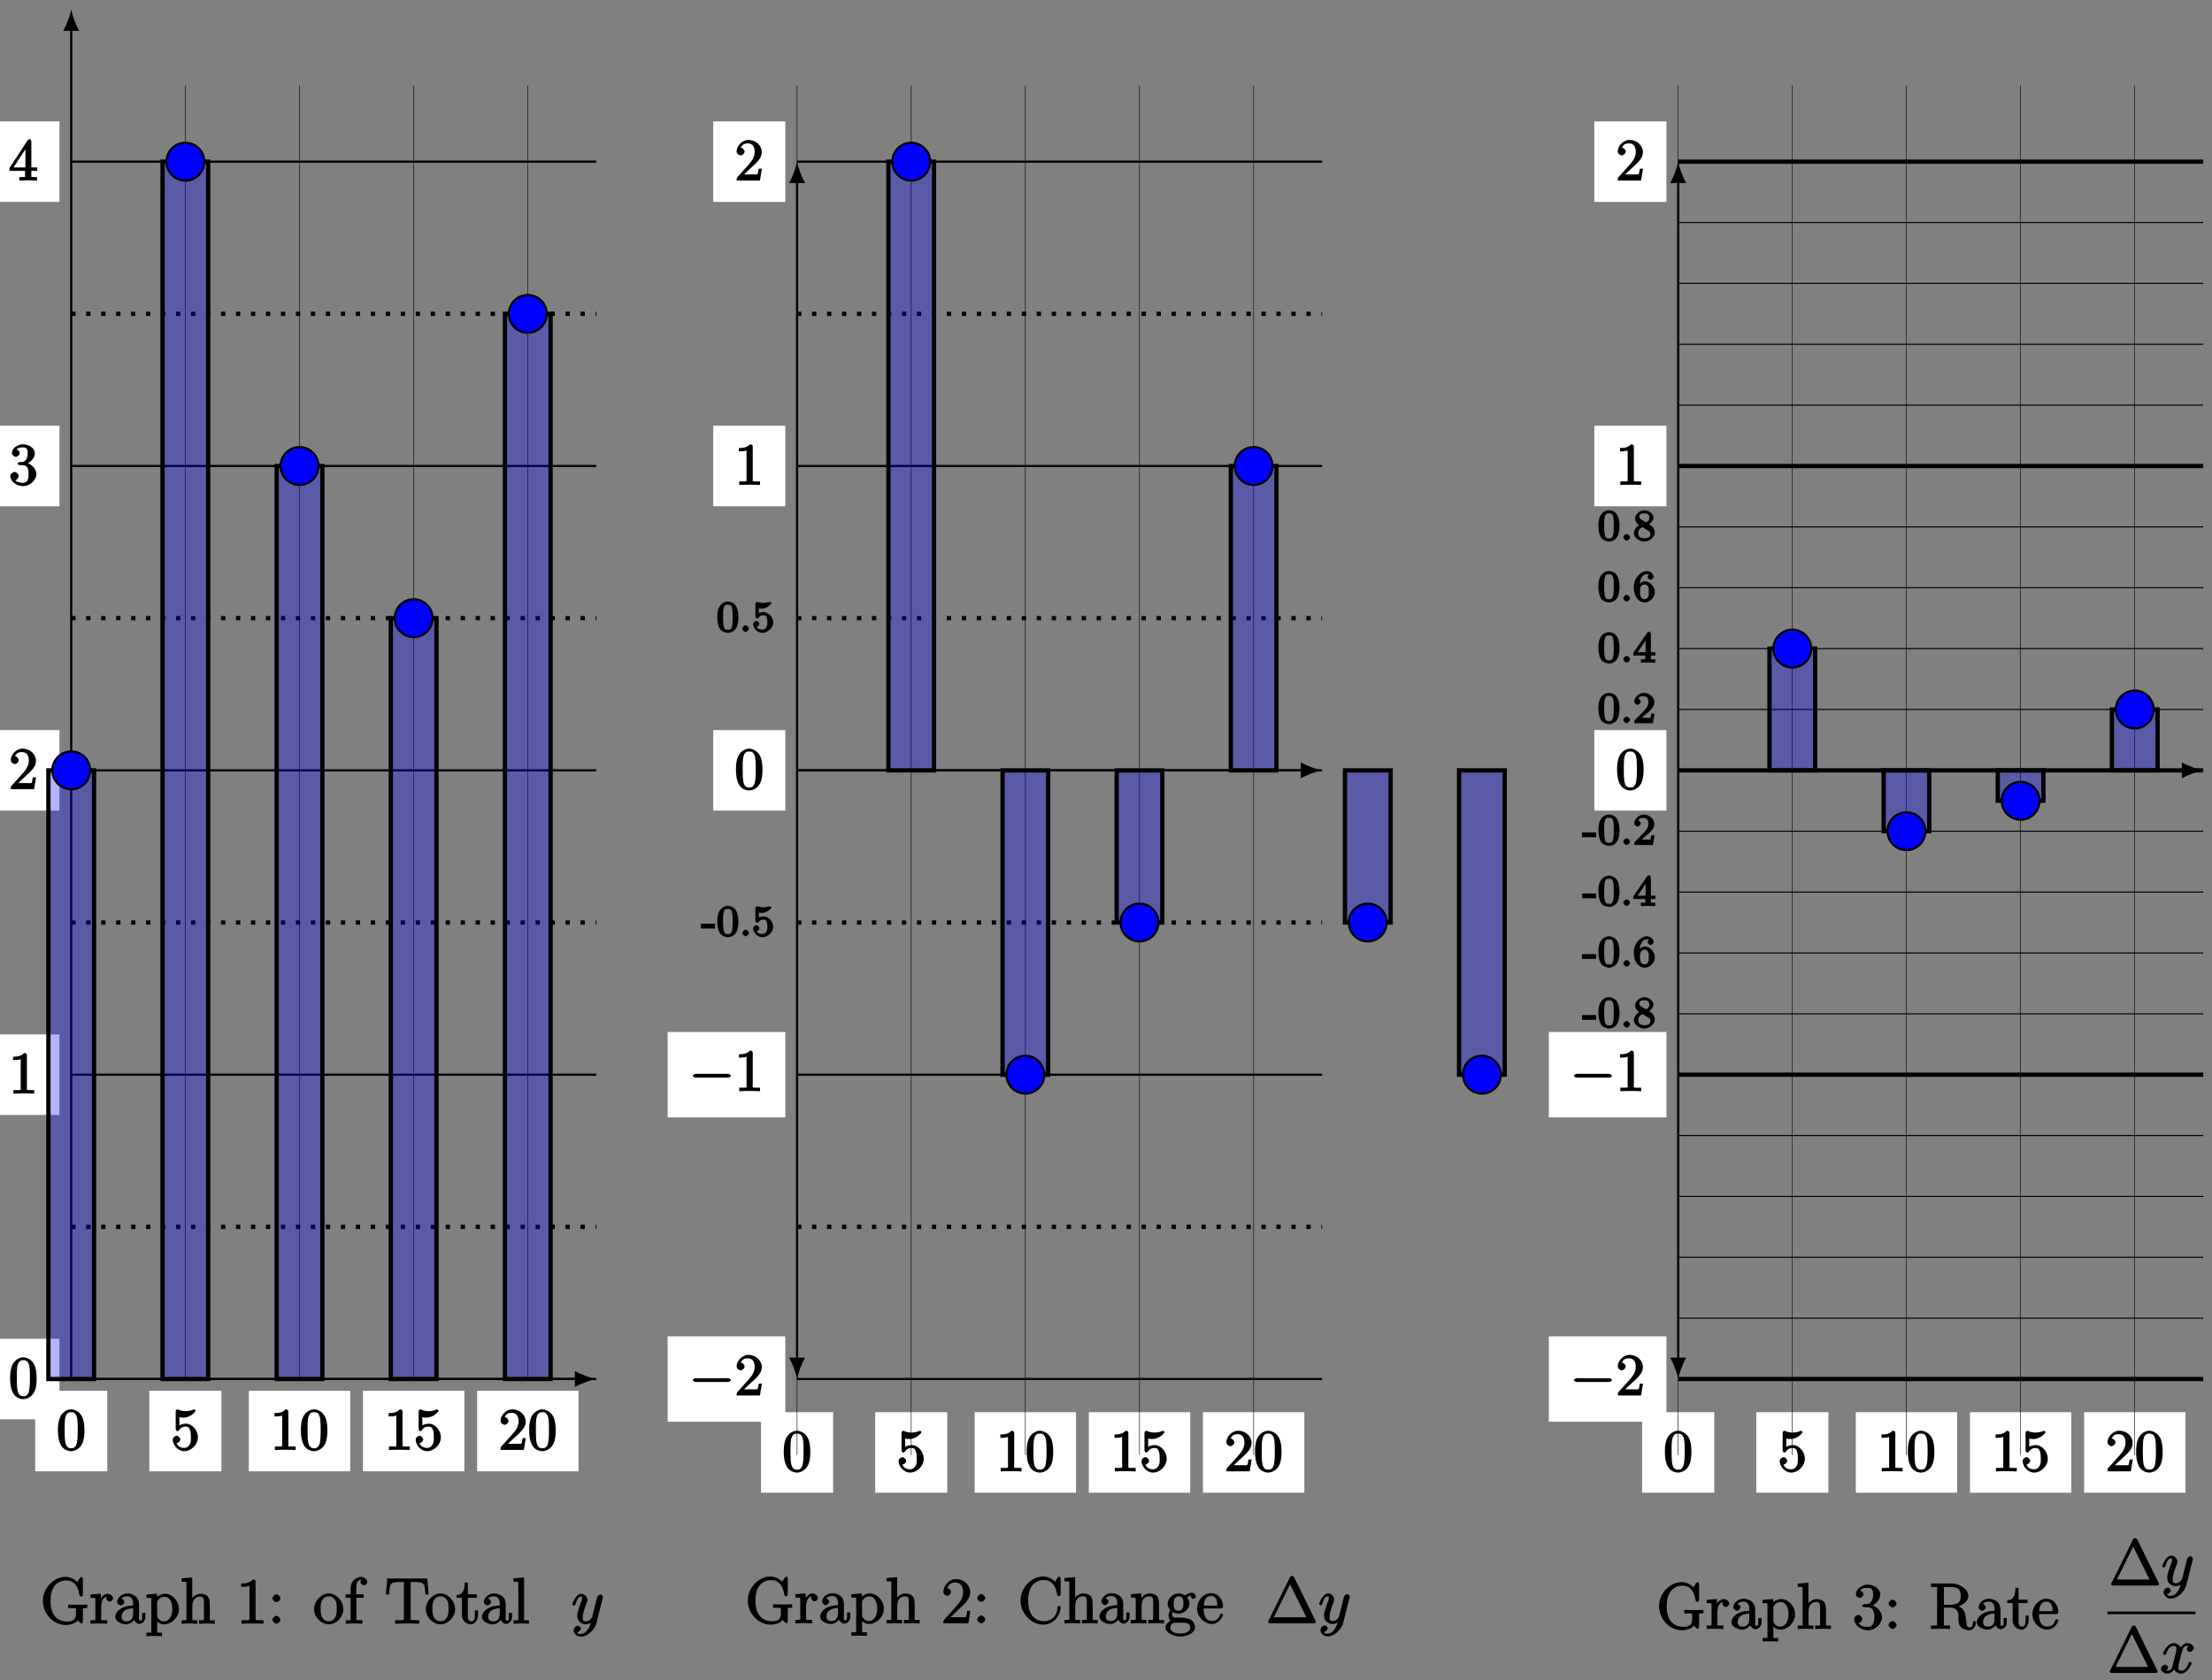 <?xml version="1.0" encoding="UTF-8"?>
<svg xmlns="http://www.w3.org/2000/svg" xmlns:xlink="http://www.w3.org/1999/xlink" width="412pt" height="313pt" viewBox="0 0 412 313" version="1.1">
<rect x="0" y="0" width="412" height="313" fill="#808080" stroke="none"/>
<defs>
<g>
<symbol overflow="visible" id="glyph0-0">
<path style="stroke:none;" d=""/>
</symbol>
<symbol overflow="visible" id="glyph0-1">
<path style="stroke:none;" d="M 8.75 -3.031 L 8.75 -3.547 C 8.281 -3.516 7.453 -3.516 7.094 -3.516 C 6.719 -3.516 5.672 -3.516 5.188 -3.547 L 5.188 -2.891 L 5.719 -2.891 C 6.781 -2.891 6.641 -2.891 6.641 -2.469 L 6.641 -1.703 C 6.641 -0.328 5.25 -0.391 4.938 -0.391 C 4 -0.391 1.906 -0.812 1.906 -4.234 C 1.906 -7.688 4.016 -8.062 4.859 -8.062 C 5.891 -8.062 6.969 -7.453 7.281 -5.344 C 7.297 -5.219 7.469 -5.031 7.609 -5.031 C 7.781 -5.031 7.938 -5.219 7.938 -5.453 L 7.938 -8.281 C 7.938 -8.5 7.781 -8.719 7.656 -8.719 C 7.594 -8.719 7.453 -8.641 7.391 -8.516 L 6.891 -7.734 C 6.688 -8.016 5.844 -8.719 4.703 -8.719 C 2.547 -8.719 0.484 -6.688 0.484 -4.234 C 0.484 -1.75 2.547 0.25 4.719 0.25 C 5.562 0.25 6.641 -0.062 6.969 -0.625 C 7.078 -0.438 7.594 -0.016 7.688 -0.016 C 7.781 -0.016 7.938 -0.234 7.938 -0.422 L 7.938 -2.516 C 7.938 -2.969 7.828 -2.891 8.75 -2.891 Z M 8.75 -3.031 "/>
</symbol>
<symbol overflow="visible" id="glyph0-2">
<path style="stroke:none;" d="M 4.375 -4.719 C 4.375 -5.078 3.891 -5.562 3.375 -5.562 C 2.359 -5.562 1.859 -4.312 1.828 -4.25 L 2.094 -4.25 L 2.094 -5.578 L 0.172 -5.422 L 0.172 -4.797 C 1.141 -4.797 1.078 -4.859 1.078 -4.266 L 1.078 -1.031 C 1.078 -0.484 1.109 -0.641 0.172 -0.641 L 0.172 0.016 C 0.672 -0.031 1.328 -0.031 1.688 -0.031 C 2.016 -0.031 2.859 -0.031 3.281 0.031 L 3.281 -0.641 L 2.891 -0.641 C 2.016 -0.641 2.156 -0.625 2.156 -1.047 L 2.156 -2.922 C 2.156 -4.094 2.469 -5.031 3.391 -5.031 C 3.484 -5.031 3.516 -5.031 3.562 -5.016 L 3.438 -5.266 C 3.344 -5.219 3.109 -5.047 3.109 -4.719 C 3.109 -4.375 3.547 -4.094 3.734 -4.094 C 3.984 -4.094 4.375 -4.406 4.375 -4.719 Z M 4.375 -4.719 "/>
</symbol>
<symbol overflow="visible" id="glyph0-3">
<path style="stroke:none;" d="M 5.828 -1.203 L 5.828 -2.031 L 5.234 -2.031 L 5.234 -1.203 C 5.234 -0.531 5.109 -0.578 4.953 -0.578 C 4.5 -0.578 4.656 -1.062 4.656 -1.25 L 4.656 -3.328 C 4.656 -3.984 4.609 -4.562 4.078 -5.031 C 3.656 -5.422 3.016 -5.625 2.484 -5.625 C 1.5 -5.625 0.578 -4.828 0.578 -4.047 C 0.578 -3.703 0.984 -3.391 1.25 -3.391 C 1.547 -3.391 1.906 -3.734 1.906 -4.031 C 1.906 -4.516 1.312 -4.672 1.391 -4.672 C 1.516 -4.906 1.984 -5.094 2.469 -5.094 C 3.016 -5.094 3.547 -4.781 3.547 -3.703 L 3.547 -3.375 C 1.312 -3.344 0.234 -2.188 0.234 -1.266 C 0.234 -0.328 1.5 0.125 2.234 0.125 C 3.031 0.125 3.719 -0.5 3.938 -1.078 L 3.625 -1.078 C 3.672 -0.516 4.203 0.062 4.719 0.062 C 4.969 0.062 5.828 -0.25 5.828 -1.203 Z M 3.547 -1.828 C 3.547 -0.656 2.844 -0.422 2.328 -0.422 C 1.75 -0.422 1.406 -0.688 1.406 -1.266 C 1.406 -2.844 3.281 -2.844 3.547 -2.859 Z M 3.547 -1.828 "/>
</symbol>
<symbol overflow="visible" id="glyph0-4">
<path style="stroke:none;" d="M 6.234 -2.719 C 6.234 -4.25 4.953 -5.562 3.641 -5.562 C 2.594 -5.562 1.906 -4.766 1.875 -4.719 L 2.156 -4.609 L 2.156 -5.578 L 0.172 -5.422 L 0.172 -4.797 C 1.172 -4.797 1.078 -4.859 1.078 -4.328 L 1.078 1.297 C 1.078 1.828 1.109 1.672 0.172 1.672 L 0.172 2.344 C 0.641 2.297 1.297 2.297 1.625 2.297 C 1.969 2.297 2.625 2.297 3.078 2.344 L 3.078 1.672 C 2.156 1.672 2.172 1.828 2.172 1.297 L 2.172 -0.781 L 1.906 -0.688 C 2.109 -0.375 2.719 0.125 3.484 0.125 C 4.859 0.125 6.234 -1.188 6.234 -2.719 Z M 5 -2.719 C 5 -1.297 4.344 -0.422 3.438 -0.422 C 3.062 -0.422 2.828 -0.531 2.578 -0.75 C 2.312 -1.031 2.172 -1.156 2.172 -1.5 L 2.172 -3.953 C 2.172 -4.188 2.125 -4.094 2.266 -4.281 C 2.625 -4.812 3.094 -5.016 3.547 -5.016 C 4.453 -5.016 5 -4.062 5 -2.719 Z M 5 -2.719 "/>
</symbol>
<symbol overflow="visible" id="glyph0-5">
<path style="stroke:none;" d="M 6.391 -0.141 L 6.391 -0.641 C 5.625 -0.641 5.484 -0.484 5.469 -0.844 L 5.469 -3.047 C 5.469 -4.156 5.422 -4.609 5.156 -4.984 C 4.812 -5.453 4.141 -5.562 3.734 -5.562 C 2.703 -5.562 2.062 -4.641 1.953 -4.422 L 2.203 -4.422 L 2.203 -8.609 L 0.219 -8.438 L 0.219 -7.812 C 1.188 -7.812 1.125 -7.875 1.125 -7.297 L 1.125 -1.031 C 1.125 -0.484 1.156 -0.641 0.219 -0.641 L 0.219 0.031 C 0.688 -0.031 1.344 -0.031 1.672 -0.031 C 2.016 -0.031 2.672 -0.031 3.125 0.031 L 3.125 -0.641 C 2.219 -0.641 2.219 -0.484 2.219 -1.031 L 2.219 -3.25 C 2.219 -4.5 2.891 -5.031 3.641 -5.031 C 4.375 -5.031 4.375 -4.562 4.375 -3.844 L 4.375 -1.031 C 4.375 -0.484 4.406 -0.641 3.469 -0.641 L 3.469 0.031 C 3.938 -0.031 4.594 -0.031 4.922 -0.031 C 5.266 -0.031 5.922 -0.031 6.391 0.031 Z M 6.391 -0.141 "/>
</symbol>
<symbol overflow="visible" id="glyph0-6">
<path style="stroke:none;" d="M 5.062 -0.141 L 5.062 -0.641 L 4.531 -0.641 C 3.484 -0.641 3.594 -0.641 3.594 -1.062 L 3.594 -7.812 C 3.594 -8.078 3.438 -8.25 3.125 -8.25 C 2.797 -7.875 2.312 -7.484 0.922 -7.484 L 0.922 -6.844 C 1.359 -6.844 1.953 -6.844 2.453 -7.062 L 2.453 -1.062 C 2.453 -0.641 2.578 -0.641 1.531 -0.641 L 0.984 -0.641 L 0.984 0.031 C 1.484 -0.031 2.641 -0.031 3.031 -0.031 C 3.438 -0.031 4.578 -0.031 5.062 0.031 Z M 5.062 -0.141 "/>
</symbol>
<symbol overflow="visible" id="glyph0-7">
<path style="stroke:none;" d="M 2.359 -4.719 C 2.359 -5.047 1.922 -5.453 1.625 -5.453 C 1.281 -5.453 0.875 -5.016 0.875 -4.719 C 0.875 -4.359 1.344 -4 1.609 -4 C 1.938 -4 2.359 -4.391 2.359 -4.719 Z M 2.359 -0.734 C 2.359 -1.047 1.922 -1.453 1.625 -1.453 C 1.281 -1.453 0.875 -1.031 0.875 -0.734 C 0.875 -0.375 1.344 0 1.609 0 C 1.938 0 2.359 -0.391 2.359 -0.734 Z M 2.359 -0.734 "/>
</symbol>
<symbol overflow="visible" id="glyph0-8">
<path style="stroke:none;" d="M 5.641 -2.703 C 5.641 -4.25 4.312 -5.625 2.922 -5.625 C 1.5 -5.625 0.188 -4.203 0.188 -2.703 C 0.188 -1.172 1.547 0.125 2.922 0.125 C 4.328 0.125 5.641 -1.188 5.641 -2.703 Z M 4.406 -2.812 C 4.406 -2.391 4.453 -1.75 4.141 -1.188 C 3.812 -0.625 3.375 -0.438 2.922 -0.438 C 2.484 -0.438 2.062 -0.578 1.703 -1.172 C 1.391 -1.703 1.422 -2.312 1.422 -2.812 C 1.422 -3.266 1.375 -3.891 1.75 -4.422 C 2.078 -4.938 2.5 -5.094 2.922 -5.094 C 3.375 -5.094 3.766 -4.906 4.094 -4.453 C 4.453 -3.891 4.406 -3.25 4.406 -2.812 Z M 4.406 -2.812 "/>
</symbol>
<symbol overflow="visible" id="glyph0-9">
<path style="stroke:none;" d="M 4.25 -7.766 C 4.25 -8.219 3.656 -8.719 3.078 -8.719 C 2.25 -8.719 1.141 -7.906 1.141 -6.688 L 1.141 -5.453 L 0.203 -5.453 L 0.203 -4.812 L 1.141 -4.812 L 1.141 -1.031 C 1.141 -0.484 1.172 -0.641 0.234 -0.641 L 0.234 0.016 C 0.734 -0.031 1.391 -0.031 1.75 -0.031 C 2.062 -0.031 2.922 -0.031 3.344 0.031 L 3.344 -0.641 L 2.953 -0.641 C 2.078 -0.641 2.219 -0.625 2.219 -1.047 L 2.219 -4.812 L 3.562 -4.812 L 3.562 -5.453 L 2.188 -5.453 L 2.188 -6.688 C 2.188 -7.766 2.578 -8.172 3.078 -8.172 C 3.172 -8.172 3.234 -8.188 3.375 -8.109 L 3.484 -8.375 C 3.438 -8.359 2.969 -8.109 2.969 -7.75 C 2.969 -7.484 3.328 -7.141 3.609 -7.141 C 3.891 -7.141 4.25 -7.484 4.25 -7.766 Z M 4.25 -7.766 "/>
</symbol>
<symbol overflow="visible" id="glyph0-10">
<path style="stroke:none;" d="M 8.172 -5.578 L 7.953 -8.406 L 0.484 -8.406 L 0.234 -5.438 L 0.828 -5.438 C 1 -7.469 0.953 -7.75 2.844 -7.75 C 3.062 -7.75 3.391 -7.75 3.484 -7.734 C 3.734 -7.703 3.578 -7.703 3.578 -7.422 L 3.578 -1.062 C 3.578 -0.656 3.734 -0.641 2.562 -0.641 L 1.969 -0.641 L 1.969 0.016 C 2.516 -0.031 3.75 -0.031 4.219 -0.031 C 4.688 -0.031 5.922 -0.031 6.469 0.016 L 6.469 -0.641 L 5.875 -0.641 C 4.703 -0.641 4.859 -0.656 4.859 -1.062 L 4.859 -7.422 C 4.859 -7.719 4.734 -7.688 4.922 -7.734 C 5.016 -7.75 5.359 -7.75 5.594 -7.75 C 7.484 -7.75 7.422 -7.469 7.609 -5.438 L 8.188 -5.438 Z M 8.172 -5.578 "/>
</symbol>
<symbol overflow="visible" id="glyph0-11">
<path style="stroke:none;" d="M 4.047 -1.625 L 4.047 -2.469 L 3.469 -2.469 L 3.469 -1.656 C 3.469 -0.781 3.281 -0.438 2.828 -0.438 C 2.016 -0.438 2.156 -1.406 2.156 -1.609 L 2.156 -4.812 L 3.844 -4.812 L 3.844 -5.453 L 2.156 -5.453 L 2.156 -7.656 L 1.578 -7.656 C 1.562 -6.375 1.297 -5.375 0.047 -5.328 L 0.047 -4.812 L 1.062 -4.812 L 1.062 -1.625 C 1.062 -0.297 2.109 0.125 2.75 0.125 C 3.5 0.125 4.047 -0.766 4.047 -1.625 Z M 4.047 -1.625 "/>
</symbol>
<symbol overflow="visible" id="glyph0-12">
<path style="stroke:none;" d="M 3.125 -0.141 L 3.125 -0.641 C 2.203 -0.641 2.219 -0.484 2.219 -1.031 L 2.219 -8.609 L 0.234 -8.438 L 0.234 -7.812 C 1.203 -7.812 1.141 -7.875 1.141 -7.297 L 1.141 -1.031 C 1.141 -0.484 1.172 -0.641 0.234 -0.641 L 0.234 0.016 C 0.734 -0.031 1.312 -0.031 1.672 -0.031 C 2.031 -0.031 2.625 -0.031 3.125 0.016 Z M 3.125 -0.141 "/>
</symbol>
<symbol overflow="visible" id="glyph0-13">
<path style="stroke:none;" d="M 5.266 -2.312 L 4.859 -2.312 C 4.797 -1.953 4.75 -1.406 4.625 -1.203 C 4.547 -1.094 3.984 -1.141 3.625 -1.141 L 1.406 -1.141 L 1.516 -0.891 C 1.844 -1.156 2.562 -1.922 2.875 -2.219 C 4.703 -3.891 5.422 -4.609 5.422 -5.797 C 5.422 -7.172 4.172 -8.25 2.781 -8.25 C 1.406 -8.25 0.422 -6.906 0.422 -5.875 C 0.422 -5.266 1.109 -5.125 1.141 -5.125 C 1.406 -5.125 1.859 -5.453 1.859 -5.828 C 1.859 -6.172 1.484 -6.547 1.141 -6.547 C 1.047 -6.547 1.016 -6.547 1.203 -6.609 C 1.359 -7.203 1.859 -7.609 2.625 -7.609 C 3.641 -7.609 4.094 -6.891 4.094 -5.797 C 4.094 -4.781 3.562 -4 2.875 -3.234 L 0.422 -0.484 L 0.422 0 L 5.078 0 L 5.438 -2.312 Z M 5.266 -2.312 "/>
</symbol>
<symbol overflow="visible" id="glyph0-14">
<path style="stroke:none;" d="M 7.953 -2.922 C 7.953 -3.047 7.797 -3.281 7.656 -3.281 C 7.547 -3.281 7.359 -3.062 7.359 -2.969 C 7.25 -1.078 6.031 -0.391 4.875 -0.391 C 4.047 -0.391 1.906 -0.734 1.906 -4.234 C 1.906 -7.688 4 -8.062 4.859 -8.062 C 6.125 -8.062 7.047 -7.141 7.297 -5.359 C 7.312 -5.219 7.484 -5.031 7.625 -5.031 C 7.797 -5.031 7.953 -5.219 7.953 -5.453 L 7.953 -8.281 C 7.953 -8.5 7.797 -8.719 7.672 -8.719 C 7.609 -8.719 7.469 -8.641 7.406 -8.516 L 6.906 -7.734 C 6.5 -8.25 5.578 -8.719 4.719 -8.719 C 2.531 -8.719 0.484 -6.672 0.484 -4.234 C 0.484 -1.75 2.562 0.25 4.719 0.25 C 6.688 0.25 7.953 -1.609 7.953 -2.922 Z M 7.953 -2.922 "/>
</symbol>
<symbol overflow="visible" id="glyph0-15">
<path style="stroke:none;" d="M 6.391 -0.141 L 6.391 -0.641 C 5.625 -0.641 5.484 -0.484 5.469 -0.844 L 5.469 -3.047 C 5.469 -4.156 5.422 -4.609 5.156 -4.984 C 4.812 -5.453 4.141 -5.562 3.734 -5.562 C 2.562 -5.562 1.953 -4.422 1.906 -4.344 L 2.156 -4.344 L 2.156 -5.578 L 0.219 -5.422 L 0.219 -4.797 C 1.188 -4.797 1.125 -4.859 1.125 -4.266 L 1.125 -1.031 C 1.125 -0.484 1.156 -0.641 0.219 -0.641 L 0.219 0.031 C 0.688 -0.031 1.344 -0.031 1.672 -0.031 C 2.016 -0.031 2.672 -0.031 3.125 0.031 L 3.125 -0.641 C 2.219 -0.641 2.219 -0.484 2.219 -1.031 L 2.219 -3.25 C 2.219 -4.5 2.891 -5.031 3.641 -5.031 C 4.375 -5.031 4.375 -4.562 4.375 -3.844 L 4.375 -1.031 C 4.375 -0.484 4.406 -0.641 3.469 -0.641 L 3.469 0.031 C 3.938 -0.031 4.594 -0.031 4.922 -0.031 C 5.266 -0.031 5.922 -0.031 6.391 0.031 Z M 6.391 -0.141 "/>
</symbol>
<symbol overflow="visible" id="glyph0-16">
<path style="stroke:none;" d="M 5.828 -5 C 5.828 -5.219 5.516 -5.703 5.094 -5.703 C 4.469 -5.703 3.891 -5.266 3.812 -5.188 C 3.578 -5.359 3.062 -5.562 2.609 -5.562 C 1.531 -5.562 0.562 -4.609 0.562 -3.688 C 0.562 -3 1.031 -2.453 1.047 -2.438 C 1 -2.375 0.734 -1.922 0.734 -1.453 C 0.734 -0.766 1.203 -0.359 1.047 -0.453 C 0.875 -0.406 0.156 0.172 0.156 0.797 C 0.156 1.625 1.453 2.453 2.922 2.453 C 4.344 2.453 5.672 1.672 5.672 0.781 C 5.672 0.484 5.547 -0.328 4.828 -0.703 C 4.219 -1.016 3.516 -1.062 2.484 -1.062 C 1.75 -1.062 1.781 -1.016 1.562 -1.25 C 1.453 -1.359 1.391 -1.484 1.391 -1.734 C 1.391 -1.938 1.406 -2.031 1.453 -2.109 C 1.859 -1.828 2.469 -1.797 2.594 -1.797 C 3.672 -1.797 4.625 -2.75 4.625 -3.672 C 4.625 -4 4.484 -4.547 4.203 -4.828 C 4.562 -5.203 5.016 -5.156 5.078 -5.156 C 5.125 -5.156 5.062 -5.203 4.891 -5.297 C 5.109 -5.391 4.891 -5.109 4.891 -4.984 C 4.891 -4.812 5.172 -4.531 5.359 -4.531 C 5.469 -4.531 5.828 -4.734 5.828 -5 Z M 3.484 -3.688 C 3.484 -3.469 3.531 -3.078 3.328 -2.766 C 3.094 -2.422 2.859 -2.344 2.609 -2.344 C 1.547 -2.344 1.703 -3.391 1.703 -3.672 C 1.703 -3.891 1.656 -4.266 1.859 -4.594 C 2.094 -4.938 2.344 -5.016 2.594 -5.016 C 3.641 -5.016 3.484 -3.953 3.484 -3.688 Z M 4.766 0.781 C 4.766 1.5 4.031 1.906 2.922 1.906 C 1.781 1.906 1.062 1.469 1.062 0.781 C 1.062 0.688 1.047 0.328 1.5 0.031 C 1.75 -0.141 1.75 -0.109 2.594 -0.109 C 3.578 -0.109 4.766 -0.25 4.766 0.781 Z M 4.766 0.781 "/>
</symbol>
<symbol overflow="visible" id="glyph0-17">
<path style="stroke:none;" d="M 5.016 -1.562 C 5.016 -1.641 4.812 -1.844 4.734 -1.844 C 4.641 -1.844 4.453 -1.625 4.422 -1.562 C 4.109 -0.562 3.484 -0.438 2.969 -0.438 C 2.469 -0.438 1.422 -0.625 1.422 -2.688 L 1.422 -2.766 L 4.578 -2.766 C 4.844 -2.766 5.016 -2.922 5.016 -3.141 C 5.016 -4.344 4.219 -5.625 2.766 -5.625 C 1.406 -5.625 0.188 -4.25 0.188 -2.766 C 0.188 -1.188 1.578 0.125 2.906 0.125 C 4.328 0.125 5.016 -1.312 5.016 -1.562 Z M 4.125 -3.297 L 1.453 -3.297 C 1.531 -5.016 2.422 -5.094 2.766 -5.094 C 4.047 -5.094 3.938 -3.547 3.938 -3.297 Z M 4.125 -3.297 "/>
</symbol>
<symbol overflow="visible" id="glyph0-18">
<path style="stroke:none;" d="M 5.516 -2.188 C 5.516 -3.281 4.469 -4.297 3.328 -4.5 L 3.328 -4.203 C 4.359 -4.5 5.188 -5.516 5.188 -6.453 C 5.188 -7.406 4.047 -8.25 2.891 -8.25 C 1.703 -8.25 0.641 -7.359 0.641 -6.484 C 0.641 -6.016 1.188 -5.766 1.359 -5.766 C 1.609 -5.766 2.062 -6.094 2.062 -6.453 C 2.062 -6.844 1.609 -7.156 1.344 -7.156 C 1.281 -7.156 1.25 -7.156 1.531 -7.25 C 1.781 -7.703 2.797 -7.656 2.859 -7.656 C 3.25 -7.656 3.859 -7.625 3.859 -6.453 C 3.859 -6.234 3.875 -5.672 3.531 -5.156 C 3.172 -4.625 2.875 -4.641 2.562 -4.625 L 2.203 -4.594 C 2 -4.578 1.781 -4.406 1.781 -4.297 C 1.781 -4.188 2.016 -4.047 2.219 -4.047 L 2.766 -4.047 C 3.797 -4.047 4.078 -3.344 4.078 -2.203 C 4.078 -0.641 3.438 -0.375 2.844 -0.375 C 2.266 -0.375 1.453 -0.484 1.188 -1.094 C 1.328 -1.078 1.828 -1.438 1.828 -1.859 C 1.828 -2.219 1.422 -2.609 1.094 -2.609 C 0.797 -2.609 0.328 -2.281 0.328 -1.828 C 0.328 -0.766 1.547 0.25 2.875 0.25 C 4.297 0.25 5.516 -0.984 5.516 -2.188 Z M 5.516 -2.188 "/>
</symbol>
<symbol overflow="visible" id="glyph0-19">
<path style="stroke:none;" d="M 8.719 -1.188 C 8.719 -1.25 8.578 -1.516 8.438 -1.516 C 8.312 -1.516 8.156 -1.297 8.141 -1.172 C 8.078 -0.453 7.906 -0.281 7.516 -0.281 C 6.969 -0.281 7 -0.688 6.906 -1.328 L 6.797 -2.219 C 6.703 -2.828 6.609 -3.312 6.25 -3.688 C 6.125 -3.812 5.703 -4.188 5.047 -4.359 L 5.047 -4.062 C 6.234 -4.344 7.297 -5.234 7.297 -6.156 C 7.297 -7.312 5.797 -8.469 4.078 -8.469 L 0.328 -8.469 L 0.328 -7.812 L 0.734 -7.812 C 1.609 -7.812 1.469 -7.844 1.469 -7.406 L 1.469 -1.047 C 1.469 -0.609 1.609 -0.641 0.734 -0.641 L 0.328 -0.641 L 0.328 0.031 C 0.781 -0.031 1.75 -0.031 2.109 -0.031 C 2.453 -0.031 3.438 -0.031 3.875 0.031 L 3.875 -0.641 L 3.484 -0.641 C 2.625 -0.641 2.734 -0.609 2.734 -1.047 L 2.734 -3.969 L 3.969 -3.969 C 4.438 -3.969 4.75 -3.875 5.078 -3.531 C 5.484 -3.078 5.438 -2.938 5.438 -2.109 C 5.438 -1.172 5.484 -0.75 6.016 -0.234 C 6.188 -0.062 6.812 0.25 7.484 0.25 C 8.422 0.25 8.719 -0.938 8.719 -1.188 Z M 5.875 -6.156 C 5.875 -5.109 5.469 -4.5 3.922 -4.5 L 2.734 -4.5 L 2.734 -7.484 C 2.734 -7.75 2.578 -7.75 2.828 -7.812 C 2.938 -7.812 3.297 -7.812 3.531 -7.812 C 4.5 -7.812 5.875 -7.953 5.875 -6.156 Z M 5.875 -6.156 "/>
</symbol>
<symbol overflow="visible" id="glyph1-0">
<path style="stroke:none;" d=""/>
</symbol>
<symbol overflow="visible" id="glyph1-1">
<path style="stroke:none;" d="M 3.031 1.094 C 2.703 1.547 2.359 1.906 1.766 1.906 C 1.625 1.906 1.203 2.031 1.109 1.703 C 0.906 1.641 0.969 1.641 0.984 1.641 C 1.344 1.641 1.75 1.188 1.75 0.906 C 1.75 0.641 1.359 0.375 1.188 0.375 C 0.984 0.375 0.406 0.688 0.406 1.266 C 0.406 1.875 1.094 2.438 1.766 2.438 C 2.969 2.438 4.328 1.188 4.656 -0.125 L 5.828 -4.797 C 5.844 -4.859 5.875 -4.922 5.875 -5 C 5.875 -5.172 5.562 -5.453 5.391 -5.453 C 5.281 -5.453 4.859 -5.25 4.766 -4.891 L 3.891 -1.375 C 3.828 -1.156 3.875 -1.25 3.781 -1.109 C 3.531 -0.781 3.266 -0.422 2.688 -0.422 C 2.016 -0.422 2.109 -0.922 2.109 -1.25 C 2.109 -1.922 2.438 -2.844 2.766 -3.703 C 2.891 -4.047 2.969 -4.219 2.969 -4.453 C 2.969 -4.953 2.453 -5.562 1.859 -5.562 C 0.766 -5.562 0.156 -3.688 0.156 -3.578 C 0.156 -3.531 0.375 -3.328 0.453 -3.328 C 0.562 -3.328 0.734 -3.531 0.781 -3.688 C 1.062 -4.703 1.359 -5.031 1.828 -5.031 C 1.938 -5.031 1.969 -5.172 1.969 -4.781 C 1.969 -4.469 1.844 -4.125 1.656 -3.672 C 1.078 -2.109 1.078 -1.703 1.078 -1.422 C 1.078 -0.281 2.062 0.125 2.656 0.125 C 3 0.125 3.531 -0.031 3.844 -0.344 L 3.688 -0.516 C 3.516 0.141 3.438 0.5 3.031 1.094 Z M 3.031 1.094 "/>
</symbol>
<symbol overflow="visible" id="glyph1-2">
<path style="stroke:none;" d="M 5.672 -5.172 C 5.281 -5.109 4.969 -4.656 4.969 -4.438 C 4.969 -4.141 5.359 -3.906 5.531 -3.906 C 5.891 -3.906 6.297 -4.359 6.297 -4.688 C 6.297 -5.188 5.562 -5.562 5.062 -5.562 C 4.344 -5.562 3.766 -4.703 3.656 -4.469 L 3.984 -4.469 C 3.703 -5.359 2.812 -5.562 2.594 -5.562 C 1.375 -5.562 0.562 -3.844 0.562 -3.578 C 0.562 -3.531 0.781 -3.328 0.859 -3.328 C 0.953 -3.328 1.094 -3.438 1.156 -3.578 C 1.562 -4.922 2.219 -5.031 2.562 -5.031 C 3.094 -5.031 3.031 -4.672 3.031 -4.391 C 3.031 -4.125 2.969 -3.844 2.828 -3.281 L 2.422 -1.641 C 2.234 -0.922 2.062 -0.422 1.422 -0.422 C 1.359 -0.422 1.172 -0.375 0.922 -0.531 L 0.812 -0.281 C 1.25 -0.359 1.5 -0.859 1.5 -1 C 1.5 -1.25 1.156 -1.547 0.938 -1.547 C 0.641 -1.547 0.172 -1.141 0.172 -0.75 C 0.172 -0.25 0.891 0.125 1.406 0.125 C 1.984 0.125 2.5 -0.375 2.75 -0.859 L 2.469 -0.969 C 2.672 -0.266 3.438 0.125 3.875 0.125 C 5.094 0.125 5.891 -1.594 5.891 -1.859 C 5.891 -1.906 5.688 -2.109 5.625 -2.109 C 5.516 -2.109 5.328 -1.906 5.297 -1.812 C 4.969 -0.75 4.453 -0.422 3.906 -0.422 C 3.484 -0.422 3.422 -0.578 3.422 -1.062 C 3.422 -1.328 3.469 -1.516 3.656 -2.312 L 4.078 -3.938 C 4.25 -4.656 4.5 -5.031 5.062 -5.031 C 5.078 -5.031 5.297 -5.062 5.547 -4.906 Z M 5.672 -5.172 "/>
</symbol>
<symbol overflow="visible" id="glyph2-0">
<path style="stroke:none;" d=""/>
</symbol>
<symbol overflow="visible" id="glyph2-1">
<path style="stroke:none;" d="M 5.188 -3.641 C 5.188 -4.516 5.125 -5.391 4.75 -6.188 C 4.25 -7.234 3.188 -7.562 2.719 -7.562 C 2.078 -7.562 1.094 -7.125 0.656 -6.125 C 0.312 -5.359 0.25 -4.516 0.25 -3.641 C 0.25 -2.828 0.344 -1.734 0.797 -0.906 C 1.266 -0.016 2.188 0.234 2.719 0.234 C 3.297 0.234 4.297 -0.141 4.781 -1.172 C 5.125 -1.938 5.188 -2.781 5.188 -3.641 Z M 2.719 -0.312 C 2.297 -0.312 1.812 -0.422 1.609 -1.469 C 1.5 -2.125 1.5 -3.125 1.5 -3.781 C 1.5 -4.469 1.5 -5.188 1.578 -5.781 C 1.781 -7.078 2.438 -7.031 2.719 -7.031 C 3.078 -7.031 3.625 -6.984 3.828 -5.906 C 3.938 -5.297 3.938 -4.453 3.938 -3.781 C 3.938 -2.953 3.938 -2.219 3.812 -1.516 C 3.656 -0.484 3.203 -0.312 2.719 -0.312 Z M 2.719 -0.312 "/>
</symbol>
<symbol overflow="visible" id="glyph2-2">
<path style="stroke:none;" d="M 5.062 -2.344 C 5.062 -3.641 4 -4.891 2.828 -4.891 C 2.297 -4.891 1.719 -4.672 1.609 -4.562 L 1.609 -6.094 C 1.656 -6.078 2.016 -6.016 2.359 -6.016 C 3.703 -6.016 4.641 -7.156 4.641 -7.297 C 4.641 -7.359 4.438 -7.562 4.359 -7.562 C 4.359 -7.562 4.203 -7.531 4.125 -7.469 C 4.062 -7.438 3.516 -7.219 2.797 -7.219 C 2.359 -7.219 1.859 -7.297 1.344 -7.531 C 1.25 -7.562 1.234 -7.562 1.203 -7.562 C 1.094 -7.562 0.922 -7.312 0.922 -7.141 L 0.922 -3.922 C 0.922 -3.719 1.094 -3.484 1.25 -3.484 C 1.328 -3.484 1.469 -3.562 1.5 -3.625 C 1.625 -3.797 1.922 -4.344 2.797 -4.344 C 3.375 -4.344 3.469 -3.984 3.562 -3.797 C 3.734 -3.391 3.75 -2.969 3.75 -2.422 C 3.75 -2.047 3.812 -1.5 3.547 -1.031 C 3.281 -0.609 3 -0.375 2.5 -0.375 C 1.703 -0.375 1.25 -0.797 1.125 -1.203 C 0.922 -1.281 0.953 -1.266 1.078 -1.266 C 1.438 -1.266 1.781 -1.688 1.781 -1.953 C 1.781 -2.219 1.438 -2.641 1.078 -2.641 C 0.922 -2.641 0.375 -2.406 0.375 -1.906 C 0.375 -0.969 1.297 0.234 2.516 0.234 C 3.781 0.234 5.062 -0.953 5.062 -2.344 Z M 5.062 -2.344 "/>
</symbol>
<symbol overflow="visible" id="glyph2-3">
<path style="stroke:none;" d="M 3.375 -7.125 C 3.375 -7.391 3.203 -7.562 2.875 -7.562 C 2.156 -6.828 1.312 -6.875 0.797 -6.875 L 0.797 -6.234 C 1.188 -6.234 1.938 -6.266 2.219 -6.406 L 2.219 -1.016 C 2.219 -0.625 2.359 -0.641 1.391 -0.641 L 0.859 -0.641 L 0.859 0.016 C 1.422 -0.031 2.359 -0.031 2.797 -0.031 C 3.234 -0.031 4.188 -0.031 4.734 0.016 L 4.734 -0.641 L 4.219 -0.641 C 3.234 -0.641 3.375 -0.609 3.375 -1.016 Z M 3.375 -7.125 "/>
</symbol>
<symbol overflow="visible" id="glyph2-4">
<path style="stroke:none;" d="M 1.5 -0.891 L 2.656 -2 C 4.359 -3.516 5.062 -4.203 5.062 -5.297 C 5.062 -6.547 3.922 -7.562 2.578 -7.562 C 1.359 -7.562 0.375 -6.406 0.375 -5.438 C 0.375 -4.828 1.094 -4.672 1.125 -4.672 C 1.312 -4.672 1.859 -4.969 1.859 -5.406 C 1.859 -5.688 1.5 -6.125 1.109 -6.125 C 1.031 -6.125 1 -6.125 1.219 -6.203 C 1.391 -6.672 1.812 -6.922 2.438 -6.922 C 3.438 -6.922 3.734 -6.188 3.734 -5.297 C 3.734 -4.422 3.234 -3.672 2.641 -3 L 0.547 -0.672 C 0.422 -0.547 0.375 -0.422 0.375 0 L 4.719 0 L 5.078 -2.203 L 4.484 -2.203 C 4.391 -1.719 4.375 -1.359 4.266 -1.188 C 4.188 -1.094 3.594 -1.141 3.344 -1.141 L 1.391 -1.141 Z M 1.5 -0.891 "/>
</symbol>
<symbol overflow="visible" id="glyph2-5">
<path style="stroke:none;" d="M 3.156 -3.844 C 4.062 -4.141 4.859 -5.047 4.859 -5.906 C 4.859 -6.812 3.734 -7.562 2.688 -7.562 C 1.578 -7.562 0.578 -6.766 0.578 -5.938 C 0.578 -5.578 1 -5.219 1.312 -5.219 C 1.641 -5.219 2.031 -5.609 2.031 -5.922 C 2.031 -6.469 1.359 -6.625 1.469 -6.625 C 1.641 -6.891 2.25 -6.984 2.641 -6.984 C 3.094 -6.984 3.516 -6.906 3.516 -5.922 C 3.516 -5.797 3.547 -5.266 3.266 -4.781 C 2.938 -4.266 2.688 -4.281 2.406 -4.266 C 2.328 -4.25 2.062 -4.234 1.984 -4.234 C 1.891 -4.219 1.641 -4.062 1.641 -3.953 C 1.641 -3.828 1.891 -3.672 2.078 -3.672 L 2.562 -3.672 C 3.453 -3.672 3.688 -3.094 3.688 -2.016 C 3.688 -0.531 3.109 -0.375 2.625 -0.375 C 2.156 -0.375 1.453 -0.516 1.25 -0.844 C 1.344 -0.844 1.844 -1.234 1.844 -1.641 C 1.844 -2.047 1.391 -2.406 1.062 -2.406 C 0.812 -2.406 0.281 -2.109 0.281 -1.625 C 0.281 -0.625 1.469 0.234 2.656 0.234 C 3.984 0.234 5.141 -0.906 5.141 -2.016 C 5.141 -2.906 4.297 -3.922 3.156 -4.141 Z M 3.156 -3.844 "/>
</symbol>
<symbol overflow="visible" id="glyph2-6">
<path style="stroke:none;" d="M 3.031 -1.953 L 3.031 -1 C 3.031 -0.609 3.188 -0.641 2.375 -0.641 L 1.969 -0.641 L 1.969 0.016 C 2.594 -0.031 3.156 -0.031 3.625 -0.031 C 4.078 -0.031 4.656 -0.031 5.266 0.016 L 5.266 -0.641 L 4.875 -0.641 C 4.062 -0.641 4.203 -0.609 4.203 -1 L 4.203 -1.797 L 5.297 -1.797 L 5.297 -2.438 L 4.203 -2.438 L 4.203 -7.25 C 4.203 -7.469 4.047 -7.688 3.875 -7.688 C 3.781 -7.688 3.625 -7.641 3.531 -7.516 L 0.125 -2.328 L 0.125 -1.797 L 3.031 -1.797 Z M 3.266 -2.438 L 0.891 -2.438 L 3.375 -6.25 L 3.094 -6.359 L 3.094 -2.438 Z M 3.266 -2.438 "/>
</symbol>
<symbol overflow="visible" id="glyph3-0">
<path style="stroke:none;" d=""/>
</symbol>
<symbol overflow="visible" id="glyph3-1">
<path style="stroke:none;" d="M 5.266 -8.578 C 5.172 -8.734 5.047 -8.828 4.875 -8.828 C 4.703 -8.828 4.547 -8.734 4.469 -8.578 L 4.422 -8.469 L 0.484 -0.5 C 0.453 -0.453 0.375 -0.281 0.375 -0.234 C 0.375 -0.156 0.562 0 0.797 0 L 8.938 0 C 9.188 0 9.344 -0.156 9.344 -0.234 C 9.344 -0.281 9.281 -0.453 9.234 -0.5 L 5.312 -8.469 Z M 4.344 -7.578 L 7.531 -1.125 L 1.484 -1.125 L 4.656 -7.578 Z M 4.344 -7.578 "/>
</symbol>
<symbol overflow="visible" id="glyph4-0">
<path style="stroke:none;" d=""/>
</symbol>
<symbol overflow="visible" id="glyph4-1">
<path style="stroke:none;" d="M 7.188 -2.516 C 7.375 -2.516 7.766 -2.641 7.766 -2.859 C 7.766 -3.078 7.375 -3.219 7.188 -3.219 L 1.281 -3.219 C 1.094 -3.219 0.703 -3.078 0.703 -2.859 C 0.703 -2.641 1.094 -2.516 1.281 -2.516 Z M 7.188 -2.516 "/>
</symbol>
<symbol overflow="visible" id="glyph5-0">
<path style="stroke:none;" d=""/>
</symbol>
<symbol overflow="visible" id="glyph5-1">
<path style="stroke:none;" d="M 4.078 -2.719 C 4.078 -3.578 3.938 -4.219 3.672 -4.734 C 3.328 -5.438 2.547 -5.672 2.109 -5.672 C 1.109 -5.672 0.609 -4.859 0.5 -4.641 L 0.438 -4.516 C 0.156 -3.922 0.141 -3.141 0.141 -2.719 C 0.141 -2.203 0.219 -1.266 0.594 -0.625 C 0.969 -0.047 1.688 0.172 2.109 0.172 C 2.5 0.172 3.312 -0.016 3.703 -0.797 C 4 -1.375 4.078 -2.203 4.078 -2.719 Z M 3 -2.828 C 3 -2.344 3 -1.641 2.906 -1.188 C 2.734 -0.344 2.375 -0.422 2.109 -0.422 C 1.844 -0.422 1.469 -0.359 1.312 -1.203 C 1.219 -1.656 1.219 -2.406 1.219 -2.828 C 1.219 -3.375 1.219 -3.922 1.312 -4.359 C 1.469 -5.172 1.906 -5.078 2.109 -5.078 C 2.375 -5.078 2.734 -5.125 2.906 -4.406 C 3 -3.953 3 -3.359 3 -2.828 Z M 3 -2.828 "/>
</symbol>
<symbol overflow="visible" id="glyph5-2">
<path style="stroke:none;" d="M 1.797 -0.625 C 1.797 -0.891 1.406 -1.25 1.172 -1.25 C 0.906 -1.25 0.547 -0.859 0.547 -0.625 C 0.547 -0.359 0.953 0 1.172 0 C 1.438 0 1.797 -0.391 1.797 -0.625 Z M 1.797 -0.625 "/>
</symbol>
<symbol overflow="visible" id="glyph5-3">
<path style="stroke:none;" d="M 3.984 -1.781 C 3.984 -2.703 3.125 -3.703 2.188 -3.703 C 1.797 -3.703 1.281 -3.516 1.297 -3.531 L 1.297 -4.422 C 1.219 -4.453 1.531 -4.359 1.875 -4.359 C 2.875 -4.359 3.656 -5.25 3.656 -5.375 C 3.656 -5.453 3.422 -5.672 3.375 -5.672 L 3.5 -5.359 C 3.5 -5.359 3.219 -5.609 3.172 -5.594 C 2.969 -5.5 2.594 -5.406 2.172 -5.406 C 1.703 -5.406 1.312 -5.531 1.125 -5.609 C 1.109 -5.609 1.078 -5.359 1.078 -5.359 L 0.953 -5.672 C 0.859 -5.672 0.656 -5.391 0.656 -5.25 L 0.656 -2.922 C 0.656 -2.766 0.859 -2.5 0.984 -2.5 C 1.047 -2.5 1.188 -2.578 1.234 -2.641 C 1.328 -2.766 1.5 -3.109 2.188 -3.109 C 2.625 -3.109 2.656 -2.938 2.719 -2.781 C 2.859 -2.5 2.875 -2.125 2.875 -1.812 C 2.875 -1.516 2.922 -1.219 2.703 -0.875 C 2.547 -0.625 2.359 -0.438 1.938 -0.438 C 1.422 -0.438 1.094 -0.578 1.016 -0.828 C 0.75 -0.906 0.938 -0.969 0.938 -0.969 L 0.812 -0.906 C 1.031 -0.906 1.391 -1.234 1.391 -1.484 C 1.391 -1.781 0.984 -2.062 0.828 -2.062 C 0.672 -2.062 0.234 -1.797 0.234 -1.453 C 0.234 -0.734 1.047 0.172 1.953 0.172 C 2.953 0.172 3.984 -0.781 3.984 -1.781 Z M 3.984 -1.781 "/>
</symbol>
<symbol overflow="visible" id="glyph5-4">
<path style="stroke:none;" d="M 2.531 -1.641 L 2.531 -2.344 L -0.094 -2.344 L -0.094 -1.453 L 2.531 -1.453 Z M 2.531 -1.641 "/>
</symbol>
<symbol overflow="visible" id="glyph5-5">
<path style="stroke:none;" d="M 3.797 -1.797 L 3.391 -1.797 C 3.344 -1.453 3.328 -1.172 3.234 -1.031 C 3.188 -0.969 2.719 -1.016 2.594 -1.016 L 1.172 -1.016 L 1.297 -0.703 L 2.375 -1.688 C 2.5 -1.797 2.844 -2.062 2.969 -2.172 C 3.453 -2.625 3.984 -3.203 3.984 -3.922 C 3.984 -4.875 3 -5.672 2.016 -5.672 C 1.047 -5.672 0.234 -4.75 0.234 -4.047 C 0.234 -3.656 0.734 -3.422 0.844 -3.422 C 1.016 -3.422 1.438 -3.719 1.438 -4.031 C 1.438 -4.438 0.859 -4.625 1.016 -4.625 C 1.172 -5.016 1.531 -5.031 1.922 -5.031 C 2.656 -5.031 2.859 -4.594 2.859 -3.922 C 2.859 -3.094 2.328 -2.609 1.391 -1.656 L 0.375 -0.609 C 0.281 -0.531 0.234 -0.375 0.234 0 L 3.719 0 L 4.016 -1.797 Z M 3.797 -1.797 "/>
</symbol>
<symbol overflow="visible" id="glyph5-6">
<path style="stroke:none;" d="M 4.172 -1.484 L 4.172 -1.938 L 3.328 -1.938 L 3.328 -5.344 C 3.328 -5.5 3.141 -5.75 2.969 -5.75 C 2.875 -5.75 2.719 -5.688 2.641 -5.562 L 0.047 -1.797 L 0.047 -1.312 L 2.297 -1.312 L 2.297 -0.828 C 2.297 -0.531 2.469 -0.625 1.844 -0.625 L 1.469 -0.625 L 1.469 0.016 L 2.812 -0.031 L 4.141 0.016 L 4.141 -0.625 L 3.781 -0.625 C 3.156 -0.625 3.328 -0.531 3.328 -0.828 L 3.328 -1.312 L 4.172 -1.312 Z M 2.547 -1.938 L 0.859 -1.938 L 2.672 -4.562 L 2.344 -4.688 L 2.344 -1.938 Z M 2.547 -1.938 "/>
</symbol>
<symbol overflow="visible" id="glyph5-7">
<path style="stroke:none;" d="M 4.062 -1.797 C 4.062 -2.844 3.078 -3.766 2.203 -3.766 C 1.625 -3.766 1.094 -3.219 0.906 -2.828 L 1.281 -2.828 C 1.281 -3.484 1.281 -3.938 1.562 -4.422 C 1.812 -4.828 2.094 -5.094 2.594 -5.094 C 2.75 -5.094 2.984 -5.125 2.969 -5.141 C 2.938 -5.141 2.719 -4.688 2.719 -4.594 C 2.719 -4.359 3.094 -4.047 3.281 -4.047 C 3.422 -4.047 3.844 -4.312 3.844 -4.609 C 3.844 -5.094 3.297 -5.672 2.578 -5.672 C 1.469 -5.672 0.156 -4.438 0.156 -2.703 C 0.156 -0.547 1.359 0.172 2.125 0.172 C 2.516 0.172 3.047 0.016 3.406 -0.328 C 3.734 -0.641 4.062 -1.109 4.062 -1.797 Z M 2.938 -1.812 C 2.938 -1.406 2.984 -1.172 2.828 -0.891 C 2.625 -0.531 2.484 -0.438 2.125 -0.438 C 1.703 -0.438 1.562 -0.672 1.453 -0.906 C 1.266 -1.266 1.312 -1.672 1.312 -1.969 C 1.312 -2.766 1.547 -3.172 2.172 -3.172 C 2.562 -3.172 2.672 -3.016 2.828 -2.734 C 2.984 -2.453 2.938 -2.219 2.938 -1.812 Z M 2.938 -1.812 "/>
</symbol>
<symbol overflow="visible" id="glyph5-8">
<path style="stroke:none;" d="M 4.062 -1.516 C 4.062 -2.031 3.734 -2.484 3.609 -2.625 C 3.469 -2.75 3.453 -2.75 3 -3.047 C 3.094 -3.094 3.812 -3.672 3.812 -4.297 C 3.812 -5.047 2.859 -5.672 2.125 -5.672 C 1.281 -5.672 0.391 -4.906 0.391 -4.156 C 0.391 -3.859 0.562 -3.453 0.75 -3.234 C 0.891 -3.062 0.922 -3.047 1.172 -2.891 C 0.562 -2.609 0.156 -1.844 0.156 -1.391 C 0.156 -0.516 1.234 0.172 2.109 0.172 C 3.078 0.172 4.062 -0.672 4.062 -1.516 Z M 3.047 -4.297 C 3.047 -3.828 2.875 -3.625 2.422 -3.406 L 1.531 -3.938 C 1.312 -4.078 1.172 -4.172 1.172 -4.453 C 1.172 -4.953 1.531 -5.094 2.109 -5.094 C 2.719 -5.094 3.047 -4.859 3.047 -4.297 Z M 3.234 -1.25 C 3.234 -0.641 2.766 -0.438 2.125 -0.438 C 1.406 -0.438 0.984 -0.734 0.984 -1.391 C 0.984 -1.984 1.25 -2.281 1.781 -2.516 L 2.734 -1.922 C 2.875 -1.859 3.234 -1.734 3.234 -1.25 Z M 3.234 -1.25 "/>
</symbol>
</g>
</defs>
<g id="surface1">
<g style="fill:rgb(0%,0%,0%);fill-opacity:1;">
  <use xlink:href="#glyph0-1" x="7.505" y="302.457"/>
  <use xlink:href="#glyph0-2" x="16.688" y="302.457"/>
  <use xlink:href="#glyph0-3" x="21.243" y="302.457"/>
  <use xlink:href="#glyph0-4" x="27.102" y="302.457"/>
  <use xlink:href="#glyph0-5" x="33.606" y="302.457"/>
</g>
<g style="fill:rgb(0%,0%,0%);fill-opacity:1;">
  <use xlink:href="#glyph0-6" x="44.008" y="302.457"/>
  <use xlink:href="#glyph0-7" x="49.866" y="302.457"/>
</g>
<g style="fill:rgb(0%,0%,0%);fill-opacity:1;">
  <use xlink:href="#glyph0-8" x="58.308" y="302.457"/>
  <use xlink:href="#glyph0-9" x="64.166" y="302.457"/>
</g>
<g style="fill:rgb(0%,0%,0%);fill-opacity:1;">
  <use xlink:href="#glyph0-10" x="71.639" y="302.457"/>
</g>
<g style="fill:rgb(0%,0%,0%);fill-opacity:1;">
  <use xlink:href="#glyph0-8" x="79.123" y="302.457"/>
  <use xlink:href="#glyph0-11" x="84.982" y="302.457"/>
  <use xlink:href="#glyph0-3" x="89.537" y="302.457"/>
  <use xlink:href="#glyph0-12" x="95.396" y="302.457"/>
</g>
<g style="fill:rgb(0%,0%,0%);fill-opacity:1;">
  <use xlink:href="#glyph1-1" x="106.439" y="302.457"/>
</g>
<path style="fill:none;stroke-width:0.399;stroke-linecap:butt;stroke-linejoin:miter;stroke:rgb(0%,0%,0%);stroke-opacity:1;stroke-miterlimit:10;" d="M -0.001 -0.001 L 97.791 -0.001 " transform="matrix(1,0,0,-1,13.267,256.89)"/>
<path style="fill:none;stroke-width:0.399;stroke-linecap:butt;stroke-linejoin:miter;stroke:rgb(0%,0%,0%);stroke-opacity:1;stroke-miterlimit:10;" d="M -0.001 56.694 L 97.791 56.694 " transform="matrix(1,0,0,-1,13.267,256.89)"/>
<path style="fill:none;stroke-width:0.399;stroke-linecap:butt;stroke-linejoin:miter;stroke:rgb(0%,0%,0%);stroke-opacity:1;stroke-miterlimit:10;" d="M -0.001 113.388 L 97.791 113.388 " transform="matrix(1,0,0,-1,13.267,256.89)"/>
<path style="fill:none;stroke-width:0.399;stroke-linecap:butt;stroke-linejoin:miter;stroke:rgb(0%,0%,0%);stroke-opacity:1;stroke-miterlimit:10;" d="M -0.001 170.082 L 97.791 170.082 " transform="matrix(1,0,0,-1,13.267,256.89)"/>
<path style="fill:none;stroke-width:0.399;stroke-linecap:butt;stroke-linejoin:miter;stroke:rgb(0%,0%,0%);stroke-opacity:1;stroke-miterlimit:10;" d="M -0.001 226.776 L 97.791 226.776 " transform="matrix(1,0,0,-1,13.267,256.89)"/>
<path style="fill:none;stroke-width:0.797;stroke-linecap:butt;stroke-linejoin:miter;stroke:rgb(0%,0%,0%);stroke-opacity:1;stroke-dasharray:0.797,1.993;stroke-miterlimit:10;" d="M -0.001 28.346 L 97.791 28.346 " transform="matrix(1,0,0,-1,13.267,256.89)"/>
<path style="fill:none;stroke-width:0.797;stroke-linecap:butt;stroke-linejoin:miter;stroke:rgb(0%,0%,0%);stroke-opacity:1;stroke-dasharray:0.797,1.993;stroke-miterlimit:10;" d="M -0.001 85.041 L 97.791 85.041 " transform="matrix(1,0,0,-1,13.267,256.89)"/>
<path style="fill:none;stroke-width:0.797;stroke-linecap:butt;stroke-linejoin:miter;stroke:rgb(0%,0%,0%);stroke-opacity:1;stroke-dasharray:0.797,1.993;stroke-miterlimit:10;" d="M -0.001 141.735 L 97.791 141.735 " transform="matrix(1,0,0,-1,13.267,256.89)"/>
<path style="fill:none;stroke-width:0.797;stroke-linecap:butt;stroke-linejoin:miter;stroke:rgb(0%,0%,0%);stroke-opacity:1;stroke-dasharray:0.797,1.993;stroke-miterlimit:10;" d="M -0.001 198.429 L 97.791 198.429 " transform="matrix(1,0,0,-1,13.267,256.89)"/>
<path style="fill:none;stroke-width:0.399;stroke-linecap:butt;stroke-linejoin:miter;stroke:rgb(0%,0%,0%);stroke-opacity:1;stroke-miterlimit:10;" d="M -0.001 -0.001 L 94.205 -0.001 " transform="matrix(1,0,0,-1,13.267,256.89)"/>
<path style=" stroke:none;fill-rule:nonzero;fill:rgb(0%,0%,0%);fill-opacity:1;" d="M 111.066 256.891 C 110.004 256.691 108.277 256.094 107.082 255.395 L 107.082 258.383 C 108.277 257.688 110.004 257.09 111.066 256.891 "/>
<path style="fill:none;stroke-width:0.399;stroke-linecap:butt;stroke-linejoin:miter;stroke:rgb(0%,0%,0%);stroke-opacity:1;stroke-miterlimit:10;" d="M -0.001 -0.001 L -0.001 251.533 " transform="matrix(1,0,0,-1,13.267,256.89)"/>
<path style=" stroke:none;fill-rule:nonzero;fill:rgb(0%,0%,0%);fill-opacity:1;" d="M 13.266 1.762 C 13.066 2.828 12.469 4.555 11.773 5.75 L 14.762 5.75 C 14.062 4.555 13.465 2.828 13.266 1.762 "/>
<path style=" stroke:none;fill-rule:nonzero;fill:rgb(100%,100%,100%);fill-opacity:1;" d="M 6.555 274.082 L 19.98 274.082 L 19.98 259.082 L 6.555 259.082 Z M 6.555 274.082 "/>
<g style="fill:rgb(0%,0%,0%);fill-opacity:1;">
  <use xlink:href="#glyph2-1" x="10.54" y="270.097"/>
</g>
<path style=" stroke:none;fill-rule:nonzero;fill:rgb(100%,100%,100%);fill-opacity:1;" d="M 27.816 274.082 L 41.242 274.082 L 41.242 259.082 L 27.816 259.082 Z M 27.816 274.082 "/>
<g style="fill:rgb(0%,0%,0%);fill-opacity:1;">
  <use xlink:href="#glyph2-2" x="31.8" y="270.097"/>
</g>
<path style=" stroke:none;fill-rule:nonzero;fill:rgb(100%,100%,100%);fill-opacity:1;" d="M 46.348 274.082 L 65.23 274.082 L 65.23 259.082 L 46.348 259.082 Z M 46.348 274.082 "/>
<g style="fill:rgb(0%,0%,0%);fill-opacity:1;">
  <use xlink:href="#glyph2-3" x="50.334" y="270.097"/>
  <use xlink:href="#glyph2-1" x="55.789" y="270.097"/>
</g>
<path style=" stroke:none;fill-rule:nonzero;fill:rgb(100%,100%,100%);fill-opacity:1;" d="M 67.609 274.082 L 86.492 274.082 L 86.492 259.082 L 67.609 259.082 Z M 67.609 274.082 "/>
<g style="fill:rgb(0%,0%,0%);fill-opacity:1;">
  <use xlink:href="#glyph2-3" x="71.595" y="270.097"/>
  <use xlink:href="#glyph2-2" x="77.05" y="270.097"/>
</g>
<path style=" stroke:none;fill-rule:nonzero;fill:rgb(100%,100%,100%);fill-opacity:1;" d="M 88.871 274.082 L 107.75 274.082 L 107.75 259.082 L 88.871 259.082 Z M 88.871 274.082 "/>
<g style="fill:rgb(0%,0%,0%);fill-opacity:1;">
  <use xlink:href="#glyph2-4" x="92.856" y="270.097"/>
  <use xlink:href="#glyph2-1" x="98.311" y="270.097"/>
</g>
<path style=" stroke:none;fill-rule:nonzero;fill:rgb(100%,100%,100%);fill-opacity:1;" d="M -2.352 264.391 L 11.074 264.391 L 11.074 249.391 L -2.352 249.391 Z M -2.352 264.391 "/>
<g style="fill:rgb(0%,0%,0%);fill-opacity:1;">
  <use xlink:href="#glyph2-1" x="1.635" y="260.405"/>
</g>
<path style=" stroke:none;fill-rule:nonzero;fill:rgb(100%,100%,100%);fill-opacity:1;" d="M -2.352 207.695 L 11.074 207.695 L 11.074 192.695 L -2.352 192.695 Z M -2.352 207.695 "/>
<g style="fill:rgb(0%,0%,0%);fill-opacity:1;">
  <use xlink:href="#glyph2-3" x="1.635" y="203.711"/>
</g>
<path style=" stroke:none;fill-rule:nonzero;fill:rgb(100%,100%,100%);fill-opacity:1;" d="M -2.352 151 L 11.074 151 L 11.074 136 L -2.352 136 Z M -2.352 151 "/>
<g style="fill:rgb(0%,0%,0%);fill-opacity:1;">
  <use xlink:href="#glyph2-4" x="1.635" y="147.016"/>
</g>
<path style=" stroke:none;fill-rule:nonzero;fill:rgb(100%,100%,100%);fill-opacity:1;" d="M -2.352 94.305 L 11.074 94.305 L 11.074 79.305 L -2.352 79.305 Z M -2.352 94.305 "/>
<g style="fill:rgb(0%,0%,0%);fill-opacity:1;">
  <use xlink:href="#glyph2-5" x="1.635" y="90.321"/>
</g>
<path style=" stroke:none;fill-rule:nonzero;fill:rgb(100%,100%,100%);fill-opacity:1;" d="M -2.352 37.609 L 11.074 37.609 L 11.074 22.609 L -2.352 22.609 Z M -2.352 37.609 "/>
<g style="fill:rgb(0%,0%,0%);fill-opacity:1;">
  <use xlink:href="#glyph2-6" x="1.635" y="33.627"/>
</g>
<path style="fill:none;stroke-width:0.1;stroke-linecap:butt;stroke-linejoin:miter;stroke:rgb(0%,0%,0%);stroke-opacity:1;stroke-miterlimit:10;" d="M -0.001 -0.001 L -0.001 240.948 " transform="matrix(1,0,0,-1,13.267,256.89)"/>
<path style="fill:none;stroke-width:0.1;stroke-linecap:butt;stroke-linejoin:miter;stroke:rgb(0%,0%,0%);stroke-opacity:1;stroke-miterlimit:10;" d="M 21.259 -0.001 L 21.259 240.948 " transform="matrix(1,0,0,-1,13.267,256.89)"/>
<path style="fill:none;stroke-width:0.1;stroke-linecap:butt;stroke-linejoin:miter;stroke:rgb(0%,0%,0%);stroke-opacity:1;stroke-miterlimit:10;" d="M 42.518 -0.001 L 42.518 240.948 " transform="matrix(1,0,0,-1,13.267,256.89)"/>
<path style="fill:none;stroke-width:0.1;stroke-linecap:butt;stroke-linejoin:miter;stroke:rgb(0%,0%,0%);stroke-opacity:1;stroke-miterlimit:10;" d="M 63.778 -0.001 L 63.778 240.948 " transform="matrix(1,0,0,-1,13.267,256.89)"/>
<path style="fill:none;stroke-width:0.1;stroke-linecap:butt;stroke-linejoin:miter;stroke:rgb(0%,0%,0%);stroke-opacity:1;stroke-miterlimit:10;" d="M 85.038 -0.001 L 85.038 240.948 " transform="matrix(1,0,0,-1,13.267,256.89)"/>
<path style="fill-rule:nonzero;fill:rgb(0%,0%,100%);fill-opacity:0.3;stroke-width:0.399;stroke-linecap:butt;stroke-linejoin:miter;stroke:rgb(0%,0%,0%);stroke-opacity:0.3;stroke-miterlimit:10;" d="M 4.252 113.388 L 4.252 -0.001 L -4.251 -0.001 L -4.251 113.388 Z M 4.252 113.388 " transform="matrix(1,0,0,-1,13.267,256.89)"/>
<path style="fill:none;stroke-width:0.797;stroke-linecap:butt;stroke-linejoin:miter;stroke:rgb(0%,0%,0%);stroke-opacity:1;stroke-miterlimit:10;" d="M 4.252 113.388 L 4.252 -0.001 L -4.251 -0.001 L -4.251 113.388 Z M 4.252 113.388 " transform="matrix(1,0,0,-1,13.267,256.89)"/>
<path style="fill-rule:nonzero;fill:rgb(0%,0%,100%);fill-opacity:1;stroke-width:0.399;stroke-linecap:butt;stroke-linejoin:miter;stroke:rgb(0%,0%,0%);stroke-opacity:1;stroke-miterlimit:10;" d="M 3.522 113.388 C 3.522 115.333 1.944 116.911 -0.001 116.911 C -1.946 116.911 -3.524 115.333 -3.524 113.388 C -3.524 111.442 -1.946 109.864 -0.001 109.864 C 1.944 109.864 3.522 111.442 3.522 113.388 Z M 3.522 113.388 " transform="matrix(1,0,0,-1,13.267,256.89)"/>
<path style="fill-rule:nonzero;fill:rgb(0%,0%,100%);fill-opacity:0.3;stroke-width:0.399;stroke-linecap:butt;stroke-linejoin:miter;stroke:rgb(0%,0%,0%);stroke-opacity:0.3;stroke-miterlimit:10;" d="M 25.512 226.776 L 25.512 -0.001 L 17.009 -0.001 L 17.009 226.776 Z M 25.512 226.776 " transform="matrix(1,0,0,-1,13.267,256.89)"/>
<path style="fill:none;stroke-width:0.797;stroke-linecap:butt;stroke-linejoin:miter;stroke:rgb(0%,0%,0%);stroke-opacity:1;stroke-miterlimit:10;" d="M 25.512 226.776 L 25.512 -0.001 L 17.009 -0.001 L 17.009 226.776 Z M 25.512 226.776 " transform="matrix(1,0,0,-1,13.267,256.89)"/>
<path style="fill-rule:nonzero;fill:rgb(0%,0%,100%);fill-opacity:1;stroke-width:0.399;stroke-linecap:butt;stroke-linejoin:miter;stroke:rgb(0%,0%,0%);stroke-opacity:1;stroke-miterlimit:10;" d="M 24.782 226.776 C 24.782 228.721 23.204 230.296 21.259 230.296 C 19.313 230.296 17.736 228.721 17.736 226.776 C 17.736 224.831 19.313 223.253 21.259 223.253 C 23.204 223.253 24.782 224.831 24.782 226.776 Z M 24.782 226.776 " transform="matrix(1,0,0,-1,13.267,256.89)"/>
<path style="fill-rule:nonzero;fill:rgb(0%,0%,100%);fill-opacity:0.3;stroke-width:0.399;stroke-linecap:butt;stroke-linejoin:miter;stroke:rgb(0%,0%,0%);stroke-opacity:0.3;stroke-miterlimit:10;" d="M 46.772 170.082 L 46.772 -0.001 L 38.265 -0.001 L 38.265 170.082 Z M 46.772 170.082 " transform="matrix(1,0,0,-1,13.267,256.89)"/>
<path style="fill:none;stroke-width:0.797;stroke-linecap:butt;stroke-linejoin:miter;stroke:rgb(0%,0%,0%);stroke-opacity:1;stroke-miterlimit:10;" d="M 46.772 170.082 L 46.772 -0.001 L 38.265 -0.001 L 38.265 170.082 Z M 46.772 170.082 " transform="matrix(1,0,0,-1,13.267,256.89)"/>
<path style="fill-rule:nonzero;fill:rgb(0%,0%,100%);fill-opacity:1;stroke-width:0.399;stroke-linecap:butt;stroke-linejoin:miter;stroke:rgb(0%,0%,0%);stroke-opacity:1;stroke-miterlimit:10;" d="M 46.042 170.082 C 46.042 172.027 44.464 173.605 42.518 173.605 C 40.573 173.605 38.995 172.027 38.995 170.082 C 38.995 168.137 40.573 166.559 42.518 166.559 C 44.464 166.559 46.042 168.137 46.042 170.082 Z M 46.042 170.082 " transform="matrix(1,0,0,-1,13.267,256.89)"/>
<path style="fill-rule:nonzero;fill:rgb(0%,0%,100%);fill-opacity:0.3;stroke-width:0.399;stroke-linecap:butt;stroke-linejoin:miter;stroke:rgb(0%,0%,0%);stroke-opacity:0.3;stroke-miterlimit:10;" d="M 68.028 141.735 L 68.028 -0.001 L 59.525 -0.001 L 59.525 141.735 Z M 68.028 141.735 " transform="matrix(1,0,0,-1,13.267,256.89)"/>
<path style="fill:none;stroke-width:0.797;stroke-linecap:butt;stroke-linejoin:miter;stroke:rgb(0%,0%,0%);stroke-opacity:1;stroke-miterlimit:10;" d="M 68.028 141.735 L 68.028 -0.001 L 59.525 -0.001 L 59.525 141.735 Z M 68.028 141.735 " transform="matrix(1,0,0,-1,13.267,256.89)"/>
<path style="fill-rule:nonzero;fill:rgb(0%,0%,100%);fill-opacity:1;stroke-width:0.399;stroke-linecap:butt;stroke-linejoin:miter;stroke:rgb(0%,0%,0%);stroke-opacity:1;stroke-miterlimit:10;" d="M 67.301 141.735 C 67.301 143.68 65.723 145.258 63.778 145.258 C 61.833 145.258 60.255 143.68 60.255 141.735 C 60.255 139.79 61.833 138.211 63.778 138.211 C 65.723 138.211 67.301 139.79 67.301 141.735 Z M 67.301 141.735 " transform="matrix(1,0,0,-1,13.267,256.89)"/>
<path style="fill-rule:nonzero;fill:rgb(0%,0%,100%);fill-opacity:0.3;stroke-width:0.399;stroke-linecap:butt;stroke-linejoin:miter;stroke:rgb(0%,0%,0%);stroke-opacity:0.3;stroke-miterlimit:10;" d="M 89.288 198.429 L 89.288 -0.001 L 80.785 -0.001 L 80.785 198.429 Z M 89.288 198.429 " transform="matrix(1,0,0,-1,13.267,256.89)"/>
<path style="fill:none;stroke-width:0.797;stroke-linecap:butt;stroke-linejoin:miter;stroke:rgb(0%,0%,0%);stroke-opacity:1;stroke-miterlimit:10;" d="M 89.288 198.429 L 89.288 -0.001 L 80.785 -0.001 L 80.785 198.429 Z M 89.288 198.429 " transform="matrix(1,0,0,-1,13.267,256.89)"/>
<path style="fill-rule:nonzero;fill:rgb(0%,0%,100%);fill-opacity:1;stroke-width:0.399;stroke-linecap:butt;stroke-linejoin:miter;stroke:rgb(0%,0%,0%);stroke-opacity:1;stroke-miterlimit:10;" d="M 88.561 198.429 C 88.561 200.374 86.983 201.948 85.038 201.948 C 83.093 201.948 81.515 200.374 81.515 198.429 C 81.515 196.484 83.093 194.906 85.038 194.906 C 86.983 194.906 88.561 196.484 88.561 198.429 Z M 88.561 198.429 " transform="matrix(1,0,0,-1,13.267,256.89)"/>
<g style="fill:rgb(0%,0%,0%);fill-opacity:1;">
  <use xlink:href="#glyph0-1" x="138.795" y="302.396"/>
  <use xlink:href="#glyph0-2" x="147.978" y="302.396"/>
  <use xlink:href="#glyph0-3" x="152.533" y="302.396"/>
  <use xlink:href="#glyph0-4" x="158.391" y="302.396"/>
  <use xlink:href="#glyph0-5" x="164.896" y="302.396"/>
</g>
<g style="fill:rgb(0%,0%,0%);fill-opacity:1;">
  <use xlink:href="#glyph0-13" x="175.286" y="302.396"/>
  <use xlink:href="#glyph0-7" x="181.144" y="302.396"/>
</g>
<g style="fill:rgb(0%,0%,0%);fill-opacity:1;">
  <use xlink:href="#glyph0-14" x="189.597" y="302.396"/>
  <use xlink:href="#glyph0-5" x="198.05" y="302.396"/>
  <use xlink:href="#glyph0-3" x="204.555" y="302.396"/>
  <use xlink:href="#glyph0-15" x="210.413" y="302.396"/>
  <use xlink:href="#glyph0-16" x="216.917" y="302.396"/>
  <use xlink:href="#glyph0-17" x="222.776" y="302.396"/>
</g>
<g style="fill:rgb(0%,0%,0%);fill-opacity:1;">
  <use xlink:href="#glyph3-1" x="235.78" y="302.396"/>
</g>
<g style="fill:rgb(0%,0%,0%);fill-opacity:1;">
  <use xlink:href="#glyph1-1" x="245.536" y="302.396"/>
</g>
<path style="fill:none;stroke-width:0.399;stroke-linecap:butt;stroke-linejoin:miter;stroke:rgb(0%,0%,0%);stroke-opacity:1;stroke-miterlimit:10;" d="M 0.001 -113.386 L 97.793 -113.386 " transform="matrix(1,0,0,-1,148.46,143.503)"/>
<path style="fill:none;stroke-width:0.399;stroke-linecap:butt;stroke-linejoin:miter;stroke:rgb(0%,0%,0%);stroke-opacity:1;stroke-miterlimit:10;" d="M 0.001 -56.695 L 97.793 -56.695 " transform="matrix(1,0,0,-1,148.46,143.503)"/>
<path style="fill:none;stroke-width:0.399;stroke-linecap:butt;stroke-linejoin:miter;stroke:rgb(0%,0%,0%);stroke-opacity:1;stroke-miterlimit:10;" d="M 0.001 -0.001 L 97.793 -0.001 " transform="matrix(1,0,0,-1,148.46,143.503)"/>
<path style="fill:none;stroke-width:0.399;stroke-linecap:butt;stroke-linejoin:miter;stroke:rgb(0%,0%,0%);stroke-opacity:1;stroke-miterlimit:10;" d="M 0.001 56.693 L 97.793 56.693 " transform="matrix(1,0,0,-1,148.46,143.503)"/>
<path style="fill:none;stroke-width:0.399;stroke-linecap:butt;stroke-linejoin:miter;stroke:rgb(0%,0%,0%);stroke-opacity:1;stroke-miterlimit:10;" d="M 0.001 113.387 L 97.793 113.387 " transform="matrix(1,0,0,-1,148.46,143.503)"/>
<path style="fill:none;stroke-width:0.797;stroke-linecap:butt;stroke-linejoin:miter;stroke:rgb(0%,0%,0%);stroke-opacity:1;stroke-dasharray:0.797,1.993;stroke-miterlimit:10;" d="M 0.001 -85.039 L 97.793 -85.039 " transform="matrix(1,0,0,-1,148.46,143.503)"/>
<path style="fill:none;stroke-width:0.797;stroke-linecap:butt;stroke-linejoin:miter;stroke:rgb(0%,0%,0%);stroke-opacity:1;stroke-dasharray:0.797,1.993;stroke-miterlimit:10;" d="M 0.001 -28.348 L 97.793 -28.348 " transform="matrix(1,0,0,-1,148.46,143.503)"/>
<path style="fill:none;stroke-width:0.797;stroke-linecap:butt;stroke-linejoin:miter;stroke:rgb(0%,0%,0%);stroke-opacity:1;stroke-dasharray:0.797,1.993;stroke-miterlimit:10;" d="M 0.001 28.346 L 97.793 28.346 " transform="matrix(1,0,0,-1,148.46,143.503)"/>
<path style="fill:none;stroke-width:0.797;stroke-linecap:butt;stroke-linejoin:miter;stroke:rgb(0%,0%,0%);stroke-opacity:1;stroke-dasharray:0.797,1.993;stroke-miterlimit:10;" d="M 0.001 85.04 L 97.793 85.04 " transform="matrix(1,0,0,-1,148.46,143.503)"/>
<path style="fill:none;stroke-width:0.399;stroke-linecap:butt;stroke-linejoin:miter;stroke:rgb(0%,0%,0%);stroke-opacity:1;stroke-miterlimit:10;" d="M 0.001 -0.001 L 94.207 -0.001 " transform="matrix(1,0,0,-1,148.46,143.503)"/>
<path style=" stroke:none;fill-rule:nonzero;fill:rgb(0%,0%,0%);fill-opacity:1;" d="M 246.262 143.504 C 245.199 143.305 243.473 142.707 242.277 142.008 L 242.277 144.996 C 243.473 144.301 245.199 143.703 246.262 143.504 "/>
<path style="fill:none;stroke-width:0.399;stroke-linecap:butt;stroke-linejoin:miter;stroke:rgb(0%,0%,0%);stroke-opacity:1;stroke-miterlimit:10;" d="M 0.001 -109.8 L 0.001 109.801 " transform="matrix(1,0,0,-1,148.46,143.503)"/>
<path style=" stroke:none;fill-rule:nonzero;fill:rgb(0%,0%,0%);fill-opacity:1;" d="M 148.461 256.891 C 148.66 255.828 149.258 254.102 149.953 252.906 L 146.965 252.906 C 147.664 254.102 148.262 255.828 148.461 256.891 "/>
<path style=" stroke:none;fill-rule:nonzero;fill:rgb(0%,0%,0%);fill-opacity:1;" d="M 148.461 30.113 C 148.262 31.176 147.664 32.902 146.965 34.098 L 149.953 34.098 C 149.258 32.902 148.66 31.176 148.461 30.113 "/>
<path style=" stroke:none;fill-rule:nonzero;fill:rgb(100%,100%,100%);fill-opacity:1;" d="M 141.746 278.07 L 155.172 278.07 L 155.172 263.07 L 141.746 263.07 Z M 141.746 278.07 "/>
<g style="fill:rgb(0%,0%,0%);fill-opacity:1;">
  <use xlink:href="#glyph2-1" x="145.733" y="274.084"/>
</g>
<path style=" stroke:none;fill-rule:nonzero;fill:rgb(100%,100%,100%);fill-opacity:1;" d="M 163.008 278.07 L 176.434 278.07 L 176.434 263.07 L 163.008 263.07 Z M 163.008 278.07 "/>
<g style="fill:rgb(0%,0%,0%);fill-opacity:1;">
  <use xlink:href="#glyph2-2" x="166.994" y="274.084"/>
</g>
<path style=" stroke:none;fill-rule:nonzero;fill:rgb(100%,100%,100%);fill-opacity:1;" d="M 181.543 278.07 L 200.422 278.07 L 200.422 263.07 L 181.543 263.07 Z M 181.543 278.07 "/>
<g style="fill:rgb(0%,0%,0%);fill-opacity:1;">
  <use xlink:href="#glyph2-3" x="185.527" y="274.084"/>
  <use xlink:href="#glyph2-1" x="190.982" y="274.084"/>
</g>
<path style=" stroke:none;fill-rule:nonzero;fill:rgb(100%,100%,100%);fill-opacity:1;" d="M 202.805 278.07 L 221.684 278.07 L 221.684 263.07 L 202.805 263.07 Z M 202.805 278.07 "/>
<g style="fill:rgb(0%,0%,0%);fill-opacity:1;">
  <use xlink:href="#glyph2-3" x="206.788" y="274.084"/>
  <use xlink:href="#glyph2-2" x="212.243" y="274.084"/>
</g>
<path style=" stroke:none;fill-rule:nonzero;fill:rgb(100%,100%,100%);fill-opacity:1;" d="M 224.062 278.07 L 242.945 278.07 L 242.945 263.07 L 224.062 263.07 Z M 224.062 278.07 "/>
<g style="fill:rgb(0%,0%,0%);fill-opacity:1;">
  <use xlink:href="#glyph2-4" x="228.049" y="274.084"/>
  <use xlink:href="#glyph2-1" x="233.504" y="274.084"/>
</g>
<path style=" stroke:none;fill-rule:nonzero;fill:rgb(100%,100%,100%);fill-opacity:1;" d="M 124.355 264.848 L 146.27 264.848 L 146.27 248.938 L 124.355 248.938 Z M 124.355 264.848 "/>
<g style="fill:rgb(0%,0%,0%);fill-opacity:1;">
  <use xlink:href="#glyph4-1" x="128.342" y="259.953"/>
</g>
<g style="fill:rgb(0%,0%,0%);fill-opacity:1;">
  <use xlink:href="#glyph2-4" x="136.828" y="259.953"/>
</g>
<path style=" stroke:none;fill-rule:nonzero;fill:rgb(100%,100%,100%);fill-opacity:1;" d="M 124.355 208.152 L 146.27 208.152 L 146.27 192.242 L 124.355 192.242 Z M 124.355 208.152 "/>
<g style="fill:rgb(0%,0%,0%);fill-opacity:1;">
  <use xlink:href="#glyph4-1" x="128.342" y="203.258"/>
</g>
<g style="fill:rgb(0%,0%,0%);fill-opacity:1;">
  <use xlink:href="#glyph2-3" x="136.828" y="203.258"/>
</g>
<path style=" stroke:none;fill-rule:nonzero;fill:rgb(100%,100%,100%);fill-opacity:1;" d="M 132.844 151.004 L 146.27 151.004 L 146.27 136.004 L 132.844 136.004 Z M 132.844 151.004 "/>
<g style="fill:rgb(0%,0%,0%);fill-opacity:1;">
  <use xlink:href="#glyph2-1" x="136.828" y="147.018"/>
</g>
<path style=" stroke:none;fill-rule:nonzero;fill:rgb(100%,100%,100%);fill-opacity:1;" d="M 132.844 94.309 L 146.27 94.309 L 146.27 79.309 L 132.844 79.309 Z M 132.844 94.309 "/>
<g style="fill:rgb(0%,0%,0%);fill-opacity:1;">
  <use xlink:href="#glyph2-3" x="136.828" y="90.324"/>
</g>
<path style=" stroke:none;fill-rule:nonzero;fill:rgb(100%,100%,100%);fill-opacity:1;" d="M 132.844 37.613 L 146.27 37.613 L 146.27 22.613 L 132.844 22.613 Z M 132.844 37.613 "/>
<g style="fill:rgb(0%,0%,0%);fill-opacity:1;">
  <use xlink:href="#glyph2-4" x="136.828" y="33.629"/>
</g>
<g style="fill:rgb(0%,0%,0%);fill-opacity:1;">
  <use xlink:href="#glyph5-1" x="133.46" y="117.722"/>
  <use xlink:href="#glyph5-2" x="137.692" y="117.722"/>
  <use xlink:href="#glyph5-3" x="140.044" y="117.722"/>
</g>
<g style="fill:rgb(0%,0%,0%);fill-opacity:1;">
  <use xlink:href="#glyph5-4" x="130.637" y="174.416"/>
  <use xlink:href="#glyph5-1" x="133.459" y="174.416"/>
  <use xlink:href="#glyph5-2" x="137.692" y="174.416"/>
  <use xlink:href="#glyph5-3" x="140.043" y="174.416"/>
</g>
<path style="fill:none;stroke-width:0.1;stroke-linecap:butt;stroke-linejoin:miter;stroke:rgb(0%,0%,0%);stroke-opacity:1;stroke-miterlimit:10;" d="M 0.001 -127.561 L 0.001 127.559 " transform="matrix(1,0,0,-1,148.46,143.503)"/>
<path style="fill:none;stroke-width:0.1;stroke-linecap:butt;stroke-linejoin:miter;stroke:rgb(0%,0%,0%);stroke-opacity:1;stroke-miterlimit:10;" d="M 21.261 -127.561 L 21.261 127.559 " transform="matrix(1,0,0,-1,148.46,143.503)"/>
<path style="fill:none;stroke-width:0.1;stroke-linecap:butt;stroke-linejoin:miter;stroke:rgb(0%,0%,0%);stroke-opacity:1;stroke-miterlimit:10;" d="M 42.517 -127.561 L 42.517 127.559 " transform="matrix(1,0,0,-1,148.46,143.503)"/>
<path style="fill:none;stroke-width:0.1;stroke-linecap:butt;stroke-linejoin:miter;stroke:rgb(0%,0%,0%);stroke-opacity:1;stroke-miterlimit:10;" d="M 63.776 -127.561 L 63.776 127.559 " transform="matrix(1,0,0,-1,148.46,143.503)"/>
<path style="fill:none;stroke-width:0.1;stroke-linecap:butt;stroke-linejoin:miter;stroke:rgb(0%,0%,0%);stroke-opacity:1;stroke-miterlimit:10;" d="M 85.036 -127.561 L 85.036 127.559 " transform="matrix(1,0,0,-1,148.46,143.503)"/>
<path style="fill-rule:nonzero;fill:rgb(0%,0%,100%);fill-opacity:0.3;stroke-width:0.399;stroke-linecap:butt;stroke-linejoin:miter;stroke:rgb(0%,0%,0%);stroke-opacity:0.3;stroke-miterlimit:10;" d="M 25.51 113.387 L 25.51 -0.001 L 17.007 -0.001 L 17.007 113.387 Z M 25.51 113.387 " transform="matrix(1,0,0,-1,148.46,143.503)"/>
<path style="fill:none;stroke-width:0.797;stroke-linecap:butt;stroke-linejoin:miter;stroke:rgb(0%,0%,0%);stroke-opacity:1;stroke-miterlimit:10;" d="M 25.51 113.387 L 25.51 -0.001 L 17.007 -0.001 L 17.007 113.387 Z M 25.51 113.387 " transform="matrix(1,0,0,-1,148.46,143.503)"/>
<path style="fill-rule:nonzero;fill:rgb(0%,0%,100%);fill-opacity:1;stroke-width:0.399;stroke-linecap:butt;stroke-linejoin:miter;stroke:rgb(0%,0%,0%);stroke-opacity:1;stroke-miterlimit:10;" d="M 24.784 113.387 C 24.784 115.332 23.206 116.911 21.261 116.911 C 19.312 116.911 17.738 115.332 17.738 113.387 C 17.738 111.442 19.312 109.864 21.261 109.864 C 23.206 109.864 24.784 111.442 24.784 113.387 Z M 24.784 113.387 " transform="matrix(1,0,0,-1,148.46,143.503)"/>
<path style="fill-rule:nonzero;fill:rgb(0%,0%,100%);fill-opacity:0.3;stroke-width:0.399;stroke-linecap:butt;stroke-linejoin:miter;stroke:rgb(0%,0%,0%);stroke-opacity:0.3;stroke-miterlimit:10;" d="M 46.77 -56.695 L 46.77 -0.001 L 38.267 -0.001 L 38.267 -56.695 Z M 46.77 -56.695 " transform="matrix(1,0,0,-1,148.46,143.503)"/>
<path style="fill:none;stroke-width:0.797;stroke-linecap:butt;stroke-linejoin:miter;stroke:rgb(0%,0%,0%);stroke-opacity:1;stroke-miterlimit:10;" d="M 46.77 -56.695 L 46.77 -0.001 L 38.267 -0.001 L 38.267 -56.695 Z M 46.77 -56.695 " transform="matrix(1,0,0,-1,148.46,143.503)"/>
<path style="fill-rule:nonzero;fill:rgb(0%,0%,100%);fill-opacity:1;stroke-width:0.399;stroke-linecap:butt;stroke-linejoin:miter;stroke:rgb(0%,0%,0%);stroke-opacity:1;stroke-miterlimit:10;" d="M 46.04 -56.695 C 46.04 -54.746 44.466 -53.172 42.517 -53.172 C 40.572 -53.172 38.997 -54.746 38.997 -56.695 C 38.997 -58.641 40.572 -60.215 42.517 -60.215 C 44.466 -60.215 46.04 -58.641 46.04 -56.695 Z M 46.04 -56.695 " transform="matrix(1,0,0,-1,148.46,143.503)"/>
<path style="fill-rule:nonzero;fill:rgb(0%,0%,100%);fill-opacity:0.3;stroke-width:0.399;stroke-linecap:butt;stroke-linejoin:miter;stroke:rgb(0%,0%,0%);stroke-opacity:0.3;stroke-miterlimit:10;" d="M 68.03 -28.348 L 68.03 -0.001 L 59.527 -0.001 L 59.527 -28.348 Z M 68.03 -28.348 " transform="matrix(1,0,0,-1,148.46,143.503)"/>
<path style="fill:none;stroke-width:0.797;stroke-linecap:butt;stroke-linejoin:miter;stroke:rgb(0%,0%,0%);stroke-opacity:1;stroke-miterlimit:10;" d="M 68.03 -28.348 L 68.03 -0.001 L 59.527 -0.001 L 59.527 -28.348 Z M 68.03 -28.348 " transform="matrix(1,0,0,-1,148.46,143.503)"/>
<path style="fill-rule:nonzero;fill:rgb(0%,0%,100%);fill-opacity:1;stroke-width:0.399;stroke-linecap:butt;stroke-linejoin:miter;stroke:rgb(0%,0%,0%);stroke-opacity:1;stroke-miterlimit:10;" d="M 67.3 -28.348 C 67.3 -26.403 65.722 -24.825 63.776 -24.825 C 61.831 -24.825 60.253 -26.403 60.253 -28.348 C 60.253 -30.294 61.831 -31.868 63.776 -31.868 C 65.722 -31.868 67.3 -30.294 67.3 -28.348 Z M 67.3 -28.348 " transform="matrix(1,0,0,-1,148.46,143.503)"/>
<path style="fill-rule:nonzero;fill:rgb(0%,0%,100%);fill-opacity:0.3;stroke-width:0.399;stroke-linecap:butt;stroke-linejoin:miter;stroke:rgb(0%,0%,0%);stroke-opacity:0.3;stroke-miterlimit:10;" d="M 89.29 56.693 L 89.29 -0.001 L 80.787 -0.001 L 80.787 56.693 Z M 89.29 56.693 " transform="matrix(1,0,0,-1,148.46,143.503)"/>
<path style="fill:none;stroke-width:0.797;stroke-linecap:butt;stroke-linejoin:miter;stroke:rgb(0%,0%,0%);stroke-opacity:1;stroke-miterlimit:10;" d="M 89.29 56.693 L 89.29 -0.001 L 80.787 -0.001 L 80.787 56.693 Z M 89.29 56.693 " transform="matrix(1,0,0,-1,148.46,143.503)"/>
<path style="fill-rule:nonzero;fill:rgb(0%,0%,100%);fill-opacity:1;stroke-width:0.399;stroke-linecap:butt;stroke-linejoin:miter;stroke:rgb(0%,0%,0%);stroke-opacity:1;stroke-miterlimit:10;" d="M 88.559 56.693 C 88.559 58.638 86.981 60.216 85.036 60.216 C 83.091 60.216 81.513 58.638 81.513 56.693 C 81.513 54.748 83.091 53.17 85.036 53.17 C 86.981 53.17 88.559 54.748 88.559 56.693 Z M 88.559 56.693 " transform="matrix(1,0,0,-1,148.46,143.503)"/>
<path style="fill-rule:nonzero;fill:rgb(0%,0%,100%);fill-opacity:0.3;stroke-width:0.399;stroke-linecap:butt;stroke-linejoin:miter;stroke:rgb(0%,0%,0%);stroke-opacity:0.3;stroke-miterlimit:10;" d="M 110.55 -28.348 L 110.55 -0.001 L 102.043 -0.001 L 102.043 -28.348 Z M 110.55 -28.348 " transform="matrix(1,0,0,-1,148.46,143.503)"/>
<path style="fill:none;stroke-width:0.797;stroke-linecap:butt;stroke-linejoin:miter;stroke:rgb(0%,0%,0%);stroke-opacity:1;stroke-miterlimit:10;" d="M 110.55 -28.348 L 110.55 -0.001 L 102.043 -0.001 L 102.043 -28.348 Z M 110.55 -28.348 " transform="matrix(1,0,0,-1,148.46,143.503)"/>
<path style="fill-rule:nonzero;fill:rgb(0%,0%,100%);fill-opacity:1;stroke-width:0.399;stroke-linecap:butt;stroke-linejoin:miter;stroke:rgb(0%,0%,0%);stroke-opacity:1;stroke-miterlimit:10;" d="M 109.819 -28.348 C 109.819 -26.403 108.241 -24.825 106.296 -24.825 C 104.351 -24.825 102.773 -26.403 102.773 -28.348 C 102.773 -30.294 104.351 -31.868 106.296 -31.868 C 108.241 -31.868 109.819 -30.294 109.819 -28.348 Z M 109.819 -28.348 " transform="matrix(1,0,0,-1,148.46,143.503)"/>
<path style="fill-rule:nonzero;fill:rgb(0%,0%,100%);fill-opacity:0.3;stroke-width:0.399;stroke-linecap:butt;stroke-linejoin:miter;stroke:rgb(0%,0%,0%);stroke-opacity:0.3;stroke-miterlimit:10;" d="M 131.806 -56.695 L 131.806 -0.001 L 123.302 -0.001 L 123.302 -56.695 Z M 131.806 -56.695 " transform="matrix(1,0,0,-1,148.46,143.503)"/>
<path style="fill:none;stroke-width:0.797;stroke-linecap:butt;stroke-linejoin:miter;stroke:rgb(0%,0%,0%);stroke-opacity:1;stroke-miterlimit:10;" d="M 131.806 -56.695 L 131.806 -0.001 L 123.302 -0.001 L 123.302 -56.695 Z M 131.806 -56.695 " transform="matrix(1,0,0,-1,148.46,143.503)"/>
<path style="fill-rule:nonzero;fill:rgb(0%,0%,100%);fill-opacity:1;stroke-width:0.399;stroke-linecap:butt;stroke-linejoin:miter;stroke:rgb(0%,0%,0%);stroke-opacity:1;stroke-miterlimit:10;" d="M 131.079 -56.695 C 131.079 -54.746 129.501 -53.172 127.556 -53.172 C 125.611 -53.172 124.033 -54.746 124.033 -56.695 C 124.033 -58.641 125.611 -60.215 127.556 -60.215 C 129.501 -60.215 131.079 -58.641 131.079 -56.695 Z M 131.079 -56.695 " transform="matrix(1,0,0,-1,148.46,143.503)"/>
<g style="fill:rgb(0%,0%,0%);fill-opacity:1;">
  <use xlink:href="#glyph0-1" x="308.527" y="303.442"/>
  <use xlink:href="#glyph0-2" x="317.71" y="303.442"/>
  <use xlink:href="#glyph0-3" x="322.265" y="303.442"/>
  <use xlink:href="#glyph0-4" x="328.124" y="303.442"/>
  <use xlink:href="#glyph0-5" x="334.628" y="303.442"/>
</g>
<g style="fill:rgb(0%,0%,0%);fill-opacity:1;">
  <use xlink:href="#glyph0-18" x="345.03" y="303.442"/>
  <use xlink:href="#glyph0-7" x="350.888" y="303.442"/>
</g>
<g style="fill:rgb(0%,0%,0%);fill-opacity:1;">
  <use xlink:href="#glyph0-19" x="359.33" y="303.442"/>
  <use xlink:href="#glyph0-3" x="367.95" y="303.442"/>
  <use xlink:href="#glyph0-11" x="373.809" y="303.442"/>
  <use xlink:href="#glyph0-17" x="378.364" y="303.442"/>
</g>
<g style="fill:rgb(0%,0%,0%);fill-opacity:1;">
  <use xlink:href="#glyph3-1" x="392.822" y="295.354"/>
</g>
<g style="fill:rgb(0%,0%,0%);fill-opacity:1;">
  <use xlink:href="#glyph1-1" x="402.578" y="295.354"/>
</g>
<path style="fill:none;stroke-width:0.478;stroke-linecap:butt;stroke-linejoin:miter;stroke:rgb(0%,0%,0%);stroke-opacity:1;stroke-miterlimit:10;" d="M 525.566 -132.517 L 541.974 -132.517 " transform="matrix(1,0,0,-1,-133.05,167.933)"/>
<g style="fill:rgb(0%,0%,0%);fill-opacity:1;">
  <use xlink:href="#glyph3-1" x="392.564" y="311.642"/>
</g>
<g style="fill:rgb(0%,0%,0%);fill-opacity:1;">
  <use xlink:href="#glyph1-2" x="402.32" y="311.642"/>
</g>
<path style="fill:none;stroke-width:0.797;stroke-linecap:butt;stroke-linejoin:miter;stroke:rgb(0%,0%,0%);stroke-opacity:1;stroke-miterlimit:10;" d="M 0 -113.386 L 97.792 -113.386 " transform="matrix(1,0,0,-1,312.574,143.503)"/>
<path style="fill:none;stroke-width:0.797;stroke-linecap:butt;stroke-linejoin:miter;stroke:rgb(0%,0%,0%);stroke-opacity:1;stroke-miterlimit:10;" d="M 0 -56.695 L 97.792 -56.695 " transform="matrix(1,0,0,-1,312.574,143.503)"/>
<path style="fill:none;stroke-width:0.797;stroke-linecap:butt;stroke-linejoin:miter;stroke:rgb(0%,0%,0%);stroke-opacity:1;stroke-miterlimit:10;" d="M 0 -0.001 L 97.792 -0.001 " transform="matrix(1,0,0,-1,312.574,143.503)"/>
<path style="fill:none;stroke-width:0.797;stroke-linecap:butt;stroke-linejoin:miter;stroke:rgb(0%,0%,0%);stroke-opacity:1;stroke-miterlimit:10;" d="M 0 56.693 L 97.792 56.693 " transform="matrix(1,0,0,-1,312.574,143.503)"/>
<path style="fill:none;stroke-width:0.797;stroke-linecap:butt;stroke-linejoin:miter;stroke:rgb(0%,0%,0%);stroke-opacity:1;stroke-miterlimit:10;" d="M 0 113.387 L 97.792 113.387 " transform="matrix(1,0,0,-1,312.574,143.503)"/>
<path style="fill:none;stroke-width:0.199;stroke-linecap:butt;stroke-linejoin:miter;stroke:rgb(0%,0%,0%);stroke-opacity:1;stroke-miterlimit:10;" d="M 0 -102.05 L 97.792 -102.05 " transform="matrix(1,0,0,-1,312.574,143.503)"/>
<path style="fill:none;stroke-width:0.199;stroke-linecap:butt;stroke-linejoin:miter;stroke:rgb(0%,0%,0%);stroke-opacity:1;stroke-miterlimit:10;" d="M 0 -90.71 L 97.792 -90.71 " transform="matrix(1,0,0,-1,312.574,143.503)"/>
<path style="fill:none;stroke-width:0.199;stroke-linecap:butt;stroke-linejoin:miter;stroke:rgb(0%,0%,0%);stroke-opacity:1;stroke-miterlimit:10;" d="M 0 -79.371 L 97.792 -79.371 " transform="matrix(1,0,0,-1,312.574,143.503)"/>
<path style="fill:none;stroke-width:0.199;stroke-linecap:butt;stroke-linejoin:miter;stroke:rgb(0%,0%,0%);stroke-opacity:1;stroke-miterlimit:10;" d="M 0 -68.031 L 97.792 -68.031 " transform="matrix(1,0,0,-1,312.574,143.503)"/>
<path style="fill:none;stroke-width:0.199;stroke-linecap:butt;stroke-linejoin:miter;stroke:rgb(0%,0%,0%);stroke-opacity:1;stroke-miterlimit:10;" d="M 0 -45.356 L 97.792 -45.356 " transform="matrix(1,0,0,-1,312.574,143.503)"/>
<path style="fill:none;stroke-width:0.199;stroke-linecap:butt;stroke-linejoin:miter;stroke:rgb(0%,0%,0%);stroke-opacity:1;stroke-miterlimit:10;" d="M 0 -34.016 L 97.792 -34.016 " transform="matrix(1,0,0,-1,312.574,143.503)"/>
<path style="fill:none;stroke-width:0.199;stroke-linecap:butt;stroke-linejoin:miter;stroke:rgb(0%,0%,0%);stroke-opacity:1;stroke-miterlimit:10;" d="M 0 -22.677 L 97.792 -22.677 " transform="matrix(1,0,0,-1,312.574,143.503)"/>
<path style="fill:none;stroke-width:0.199;stroke-linecap:butt;stroke-linejoin:miter;stroke:rgb(0%,0%,0%);stroke-opacity:1;stroke-miterlimit:10;" d="M 0 -11.337 L 97.792 -11.337 " transform="matrix(1,0,0,-1,312.574,143.503)"/>
<path style="fill:none;stroke-width:0.199;stroke-linecap:butt;stroke-linejoin:miter;stroke:rgb(0%,0%,0%);stroke-opacity:1;stroke-miterlimit:10;" d="M 0 102.048 L 97.792 102.048 " transform="matrix(1,0,0,-1,312.574,143.503)"/>
<path style="fill:none;stroke-width:0.199;stroke-linecap:butt;stroke-linejoin:miter;stroke:rgb(0%,0%,0%);stroke-opacity:1;stroke-miterlimit:10;" d="M 0 90.712 L 97.792 90.712 " transform="matrix(1,0,0,-1,312.574,143.503)"/>
<path style="fill:none;stroke-width:0.199;stroke-linecap:butt;stroke-linejoin:miter;stroke:rgb(0%,0%,0%);stroke-opacity:1;stroke-miterlimit:10;" d="M 0 79.372 L 97.792 79.372 " transform="matrix(1,0,0,-1,312.574,143.503)"/>
<path style="fill:none;stroke-width:0.199;stroke-linecap:butt;stroke-linejoin:miter;stroke:rgb(0%,0%,0%);stroke-opacity:1;stroke-miterlimit:10;" d="M 0 68.033 L 97.792 68.033 " transform="matrix(1,0,0,-1,312.574,143.503)"/>
<path style="fill:none;stroke-width:0.199;stroke-linecap:butt;stroke-linejoin:miter;stroke:rgb(0%,0%,0%);stroke-opacity:1;stroke-miterlimit:10;" d="M 0 45.353 L 97.792 45.353 " transform="matrix(1,0,0,-1,312.574,143.503)"/>
<path style="fill:none;stroke-width:0.199;stroke-linecap:butt;stroke-linejoin:miter;stroke:rgb(0%,0%,0%);stroke-opacity:1;stroke-miterlimit:10;" d="M 0 34.018 L 97.792 34.018 " transform="matrix(1,0,0,-1,312.574,143.503)"/>
<path style="fill:none;stroke-width:0.199;stroke-linecap:butt;stroke-linejoin:miter;stroke:rgb(0%,0%,0%);stroke-opacity:1;stroke-miterlimit:10;" d="M 0 22.678 L 97.792 22.678 " transform="matrix(1,0,0,-1,312.574,143.503)"/>
<path style="fill:none;stroke-width:0.199;stroke-linecap:butt;stroke-linejoin:miter;stroke:rgb(0%,0%,0%);stroke-opacity:1;stroke-miterlimit:10;" d="M 0 11.338 L 97.792 11.338 " transform="matrix(1,0,0,-1,312.574,143.503)"/>
<path style="fill:none;stroke-width:0.399;stroke-linecap:butt;stroke-linejoin:miter;stroke:rgb(0%,0%,0%);stroke-opacity:1;stroke-miterlimit:10;" d="M 0 -0.001 L 94.207 -0.001 " transform="matrix(1,0,0,-1,312.574,143.503)"/>
<path style=" stroke:none;fill-rule:nonzero;fill:rgb(0%,0%,0%);fill-opacity:1;" d="M 410.375 143.504 C 409.312 143.305 407.586 142.707 406.391 142.008 L 406.391 144.996 C 407.586 144.301 409.312 143.703 410.375 143.504 "/>
<path style="fill:none;stroke-width:0.399;stroke-linecap:butt;stroke-linejoin:miter;stroke:rgb(0%,0%,0%);stroke-opacity:1;stroke-miterlimit:10;" d="M 0 -109.8 L 0 109.801 " transform="matrix(1,0,0,-1,312.574,143.503)"/>
<path style=" stroke:none;fill-rule:nonzero;fill:rgb(0%,0%,0%);fill-opacity:1;" d="M 312.574 256.891 C 312.773 255.828 313.371 254.102 314.066 252.906 L 311.078 252.906 C 311.777 254.102 312.375 255.828 312.574 256.891 "/>
<path style=" stroke:none;fill-rule:nonzero;fill:rgb(0%,0%,0%);fill-opacity:1;" d="M 312.574 30.113 C 312.375 31.176 311.777 32.902 311.078 34.098 L 314.066 34.098 C 313.371 32.902 312.773 31.176 312.574 30.113 "/>
<path style=" stroke:none;fill-rule:nonzero;fill:rgb(100%,100%,100%);fill-opacity:1;" d="M 305.859 278.07 L 319.285 278.07 L 319.285 263.07 L 305.859 263.07 Z M 305.859 278.07 "/>
<g style="fill:rgb(0%,0%,0%);fill-opacity:1;">
  <use xlink:href="#glyph2-1" x="309.846" y="274.084"/>
</g>
<path style=" stroke:none;fill-rule:nonzero;fill:rgb(100%,100%,100%);fill-opacity:1;" d="M 327.121 278.07 L 340.547 278.07 L 340.547 263.07 L 327.121 263.07 Z M 327.121 278.07 "/>
<g style="fill:rgb(0%,0%,0%);fill-opacity:1;">
  <use xlink:href="#glyph2-2" x="331.107" y="274.084"/>
</g>
<path style=" stroke:none;fill-rule:nonzero;fill:rgb(100%,100%,100%);fill-opacity:1;" d="M 345.656 278.07 L 364.535 278.07 L 364.535 263.07 L 345.656 263.07 Z M 345.656 278.07 "/>
<g style="fill:rgb(0%,0%,0%);fill-opacity:1;">
  <use xlink:href="#glyph2-3" x="349.641" y="274.084"/>
  <use xlink:href="#glyph2-1" x="355.096" y="274.084"/>
</g>
<path style=" stroke:none;fill-rule:nonzero;fill:rgb(100%,100%,100%);fill-opacity:1;" d="M 366.918 278.07 L 385.797 278.07 L 385.797 263.07 L 366.918 263.07 Z M 366.918 278.07 "/>
<g style="fill:rgb(0%,0%,0%);fill-opacity:1;">
  <use xlink:href="#glyph2-3" x="370.902" y="274.084"/>
  <use xlink:href="#glyph2-2" x="376.357" y="274.084"/>
</g>
<path style=" stroke:none;fill-rule:nonzero;fill:rgb(100%,100%,100%);fill-opacity:1;" d="M 388.18 278.07 L 407.059 278.07 L 407.059 263.07 L 388.18 263.07 Z M 388.18 278.07 "/>
<g style="fill:rgb(0%,0%,0%);fill-opacity:1;">
  <use xlink:href="#glyph2-4" x="392.163" y="274.084"/>
  <use xlink:href="#glyph2-1" x="397.618" y="274.084"/>
</g>
<path style=" stroke:none;fill-rule:nonzero;fill:rgb(100%,100%,100%);fill-opacity:1;" d="M 288.473 264.848 L 310.383 264.848 L 310.383 248.938 L 288.473 248.938 Z M 288.473 264.848 "/>
<g style="fill:rgb(0%,0%,0%);fill-opacity:1;">
  <use xlink:href="#glyph4-1" x="292.456" y="259.953"/>
</g>
<g style="fill:rgb(0%,0%,0%);fill-opacity:1;">
  <use xlink:href="#glyph2-4" x="300.942" y="259.953"/>
</g>
<path style=" stroke:none;fill-rule:nonzero;fill:rgb(100%,100%,100%);fill-opacity:1;" d="M 288.473 208.152 L 310.383 208.152 L 310.383 192.242 L 288.473 192.242 Z M 288.473 208.152 "/>
<g style="fill:rgb(0%,0%,0%);fill-opacity:1;">
  <use xlink:href="#glyph4-1" x="292.456" y="203.258"/>
</g>
<g style="fill:rgb(0%,0%,0%);fill-opacity:1;">
  <use xlink:href="#glyph2-3" x="300.942" y="203.258"/>
</g>
<path style=" stroke:none;fill-rule:nonzero;fill:rgb(100%,100%,100%);fill-opacity:1;" d="M 296.957 151.004 L 310.383 151.004 L 310.383 136.004 L 296.957 136.004 Z M 296.957 151.004 "/>
<g style="fill:rgb(0%,0%,0%);fill-opacity:1;">
  <use xlink:href="#glyph2-1" x="300.942" y="147.018"/>
</g>
<path style=" stroke:none;fill-rule:nonzero;fill:rgb(100%,100%,100%);fill-opacity:1;" d="M 296.957 94.309 L 310.383 94.309 L 310.383 79.309 L 296.957 79.309 Z M 296.957 94.309 "/>
<g style="fill:rgb(0%,0%,0%);fill-opacity:1;">
  <use xlink:href="#glyph2-3" x="300.942" y="90.324"/>
</g>
<path style=" stroke:none;fill-rule:nonzero;fill:rgb(100%,100%,100%);fill-opacity:1;" d="M 296.957 37.613 L 310.383 37.613 L 310.383 22.613 L 296.957 22.613 Z M 296.957 37.613 "/>
<g style="fill:rgb(0%,0%,0%);fill-opacity:1;">
  <use xlink:href="#glyph2-4" x="300.942" y="33.629"/>
</g>
<g style="fill:rgb(0%,0%,0%);fill-opacity:1;">
  <use xlink:href="#glyph5-1" x="297.573" y="134.731"/>
  <use xlink:href="#glyph5-2" x="301.806" y="134.731"/>
  <use xlink:href="#glyph5-5" x="304.157" y="134.731"/>
</g>
<g style="fill:rgb(0%,0%,0%);fill-opacity:1;">
  <use xlink:href="#glyph5-1" x="297.573" y="123.431"/>
  <use xlink:href="#glyph5-2" x="301.806" y="123.431"/>
  <use xlink:href="#glyph5-6" x="304.157" y="123.431"/>
</g>
<g style="fill:rgb(0%,0%,0%);fill-opacity:1;">
  <use xlink:href="#glyph5-1" x="297.573" y="112.052"/>
  <use xlink:href="#glyph5-2" x="301.806" y="112.052"/>
  <use xlink:href="#glyph5-7" x="304.157" y="112.052"/>
</g>
<g style="fill:rgb(0%,0%,0%);fill-opacity:1;">
  <use xlink:href="#glyph5-1" x="297.573" y="100.713"/>
  <use xlink:href="#glyph5-2" x="301.806" y="100.713"/>
  <use xlink:href="#glyph5-8" x="304.157" y="100.713"/>
</g>
<g style="fill:rgb(0%,0%,0%);fill-opacity:1;">
  <use xlink:href="#glyph5-4" x="294.751" y="157.408"/>
  <use xlink:href="#glyph5-1" x="297.573" y="157.408"/>
  <use xlink:href="#glyph5-2" x="301.805" y="157.408"/>
  <use xlink:href="#glyph5-5" x="304.157" y="157.408"/>
</g>
<g style="fill:rgb(0%,0%,0%);fill-opacity:1;">
  <use xlink:href="#glyph5-4" x="294.751" y="168.786"/>
  <use xlink:href="#glyph5-1" x="297.573" y="168.786"/>
  <use xlink:href="#glyph5-2" x="301.805" y="168.786"/>
  <use xlink:href="#glyph5-6" x="304.157" y="168.786"/>
</g>
<g style="fill:rgb(0%,0%,0%);fill-opacity:1;">
  <use xlink:href="#glyph5-4" x="294.751" y="180.086"/>
  <use xlink:href="#glyph5-1" x="297.573" y="180.086"/>
  <use xlink:href="#glyph5-2" x="301.805" y="180.086"/>
  <use xlink:href="#glyph5-7" x="304.157" y="180.086"/>
</g>
<g style="fill:rgb(0%,0%,0%);fill-opacity:1;">
  <use xlink:href="#glyph5-4" x="294.751" y="191.425"/>
  <use xlink:href="#glyph5-1" x="297.573" y="191.425"/>
  <use xlink:href="#glyph5-2" x="301.805" y="191.425"/>
  <use xlink:href="#glyph5-8" x="304.157" y="191.425"/>
</g>
<path style="fill:none;stroke-width:0.1;stroke-linecap:butt;stroke-linejoin:miter;stroke:rgb(0%,0%,0%);stroke-opacity:1;stroke-miterlimit:10;" d="M 0 -127.561 L 0 127.559 " transform="matrix(1,0,0,-1,312.574,143.503)"/>
<path style="fill:none;stroke-width:0.1;stroke-linecap:butt;stroke-linejoin:miter;stroke:rgb(0%,0%,0%);stroke-opacity:1;stroke-miterlimit:10;" d="M 21.26 -127.561 L 21.26 127.559 " transform="matrix(1,0,0,-1,312.574,143.503)"/>
<path style="fill:none;stroke-width:0.1;stroke-linecap:butt;stroke-linejoin:miter;stroke:rgb(0%,0%,0%);stroke-opacity:1;stroke-miterlimit:10;" d="M 42.52 -127.561 L 42.52 127.559 " transform="matrix(1,0,0,-1,312.574,143.503)"/>
<path style="fill:none;stroke-width:0.1;stroke-linecap:butt;stroke-linejoin:miter;stroke:rgb(0%,0%,0%);stroke-opacity:1;stroke-miterlimit:10;" d="M 63.776 -127.561 L 63.776 127.559 " transform="matrix(1,0,0,-1,312.574,143.503)"/>
<path style="fill:none;stroke-width:0.1;stroke-linecap:butt;stroke-linejoin:miter;stroke:rgb(0%,0%,0%);stroke-opacity:1;stroke-miterlimit:10;" d="M 85.036 -127.561 L 85.036 127.559 " transform="matrix(1,0,0,-1,312.574,143.503)"/>
<path style="fill-rule:nonzero;fill:rgb(0%,0%,100%);fill-opacity:0.3;stroke-width:0.399;stroke-linecap:butt;stroke-linejoin:miter;stroke:rgb(0%,0%,0%);stroke-opacity:0.3;stroke-miterlimit:10;" d="M 25.51 22.678 L 25.51 -0.001 L 17.007 -0.001 L 17.007 22.678 Z M 25.51 22.678 " transform="matrix(1,0,0,-1,312.574,143.503)"/>
<path style="fill:none;stroke-width:0.797;stroke-linecap:butt;stroke-linejoin:miter;stroke:rgb(0%,0%,0%);stroke-opacity:1;stroke-miterlimit:10;" d="M 25.51 22.678 L 25.51 -0.001 L 17.007 -0.001 L 17.007 22.678 Z M 25.51 22.678 " transform="matrix(1,0,0,-1,312.574,143.503)"/>
<path style="fill-rule:nonzero;fill:rgb(0%,0%,100%);fill-opacity:1;stroke-width:0.399;stroke-linecap:butt;stroke-linejoin:miter;stroke:rgb(0%,0%,0%);stroke-opacity:1;stroke-miterlimit:10;" d="M 24.783 22.678 C 24.783 24.623 23.205 26.201 21.26 26.201 C 19.315 26.201 17.737 24.623 17.737 22.678 C 17.737 20.733 19.315 19.155 21.26 19.155 C 23.205 19.155 24.783 20.733 24.783 22.678 Z M 24.783 22.678 " transform="matrix(1,0,0,-1,312.574,143.503)"/>
<path style="fill-rule:nonzero;fill:rgb(0%,0%,100%);fill-opacity:0.3;stroke-width:0.399;stroke-linecap:butt;stroke-linejoin:miter;stroke:rgb(0%,0%,0%);stroke-opacity:0.3;stroke-miterlimit:10;" d="M 46.77 -11.337 L 46.77 -0.001 L 38.267 -0.001 L 38.267 -11.337 Z M 46.77 -11.337 " transform="matrix(1,0,0,-1,312.574,143.503)"/>
<path style="fill:none;stroke-width:0.797;stroke-linecap:butt;stroke-linejoin:miter;stroke:rgb(0%,0%,0%);stroke-opacity:1;stroke-miterlimit:10;" d="M 46.77 -11.337 L 46.77 -0.001 L 38.267 -0.001 L 38.267 -11.337 Z M 46.77 -11.337 " transform="matrix(1,0,0,-1,312.574,143.503)"/>
<path style="fill-rule:nonzero;fill:rgb(0%,0%,100%);fill-opacity:1;stroke-width:0.399;stroke-linecap:butt;stroke-linejoin:miter;stroke:rgb(0%,0%,0%);stroke-opacity:1;stroke-miterlimit:10;" d="M 46.039 -11.337 C 46.039 -9.392 44.465 -7.817 42.52 -7.817 C 40.571 -7.817 38.997 -9.392 38.997 -11.337 C 38.997 -13.282 40.571 -14.86 42.52 -14.86 C 44.465 -14.86 46.039 -13.282 46.039 -11.337 Z M 46.039 -11.337 " transform="matrix(1,0,0,-1,312.574,143.503)"/>
<path style="fill-rule:nonzero;fill:rgb(0%,0%,100%);fill-opacity:0.3;stroke-width:0.399;stroke-linecap:butt;stroke-linejoin:miter;stroke:rgb(0%,0%,0%);stroke-opacity:0.3;stroke-miterlimit:10;" d="M 68.03 -5.669 L 68.03 -0.001 L 59.526 -0.001 L 59.526 -5.669 Z M 68.03 -5.669 " transform="matrix(1,0,0,-1,312.574,143.503)"/>
<path style="fill:none;stroke-width:0.797;stroke-linecap:butt;stroke-linejoin:miter;stroke:rgb(0%,0%,0%);stroke-opacity:1;stroke-miterlimit:10;" d="M 68.03 -5.669 L 68.03 -0.001 L 59.526 -0.001 L 59.526 -5.669 Z M 68.03 -5.669 " transform="matrix(1,0,0,-1,312.574,143.503)"/>
<path style="fill-rule:nonzero;fill:rgb(0%,0%,100%);fill-opacity:1;stroke-width:0.399;stroke-linecap:butt;stroke-linejoin:miter;stroke:rgb(0%,0%,0%);stroke-opacity:1;stroke-miterlimit:10;" d="M 67.299 -5.669 C 67.299 -3.724 65.725 -2.146 63.776 -2.146 C 61.831 -2.146 60.257 -3.724 60.257 -5.669 C 60.257 -7.614 61.831 -9.192 63.776 -9.192 C 65.725 -9.192 67.299 -7.614 67.299 -5.669 Z M 67.299 -5.669 " transform="matrix(1,0,0,-1,312.574,143.503)"/>
<path style="fill-rule:nonzero;fill:rgb(0%,0%,100%);fill-opacity:0.3;stroke-width:0.399;stroke-linecap:butt;stroke-linejoin:miter;stroke:rgb(0%,0%,0%);stroke-opacity:0.3;stroke-miterlimit:10;" d="M 89.289 11.338 L 89.289 -0.001 L 80.786 -0.001 L 80.786 11.338 Z M 89.289 11.338 " transform="matrix(1,0,0,-1,312.574,143.503)"/>
<path style="fill:none;stroke-width:0.797;stroke-linecap:butt;stroke-linejoin:miter;stroke:rgb(0%,0%,0%);stroke-opacity:1;stroke-miterlimit:10;" d="M 89.289 11.338 L 89.289 -0.001 L 80.786 -0.001 L 80.786 11.338 Z M 89.289 11.338 " transform="matrix(1,0,0,-1,312.574,143.503)"/>
<path style="fill-rule:nonzero;fill:rgb(0%,0%,100%);fill-opacity:1;stroke-width:0.399;stroke-linecap:butt;stroke-linejoin:miter;stroke:rgb(0%,0%,0%);stroke-opacity:1;stroke-miterlimit:10;" d="M 88.559 11.338 C 88.559 13.284 86.981 14.862 85.036 14.862 C 83.091 14.862 81.513 13.284 81.513 11.338 C 81.513 9.393 83.091 7.815 85.036 7.815 C 86.981 7.815 88.559 9.393 88.559 11.338 Z M 88.559 11.338 " transform="matrix(1,0,0,-1,312.574,143.503)"/>
<path style="fill:none;stroke-width:0.399;stroke-linecap:butt;stroke-linejoin:miter;stroke:rgb(0%,0%,0%);stroke-opacity:1;stroke-miterlimit:10;" d="M 109.819 -5.669 C 109.819 -3.724 108.241 -2.146 106.296 -2.146 C 104.35 -2.146 102.772 -3.724 102.772 -5.669 C 102.772 -7.614 104.35 -9.192 106.296 -9.192 C 108.241 -9.192 109.819 -7.614 109.819 -5.669 Z M 109.819 -5.669 " transform="matrix(1,0,0,-1,312.574,143.503)"/>
</g>
</svg>
